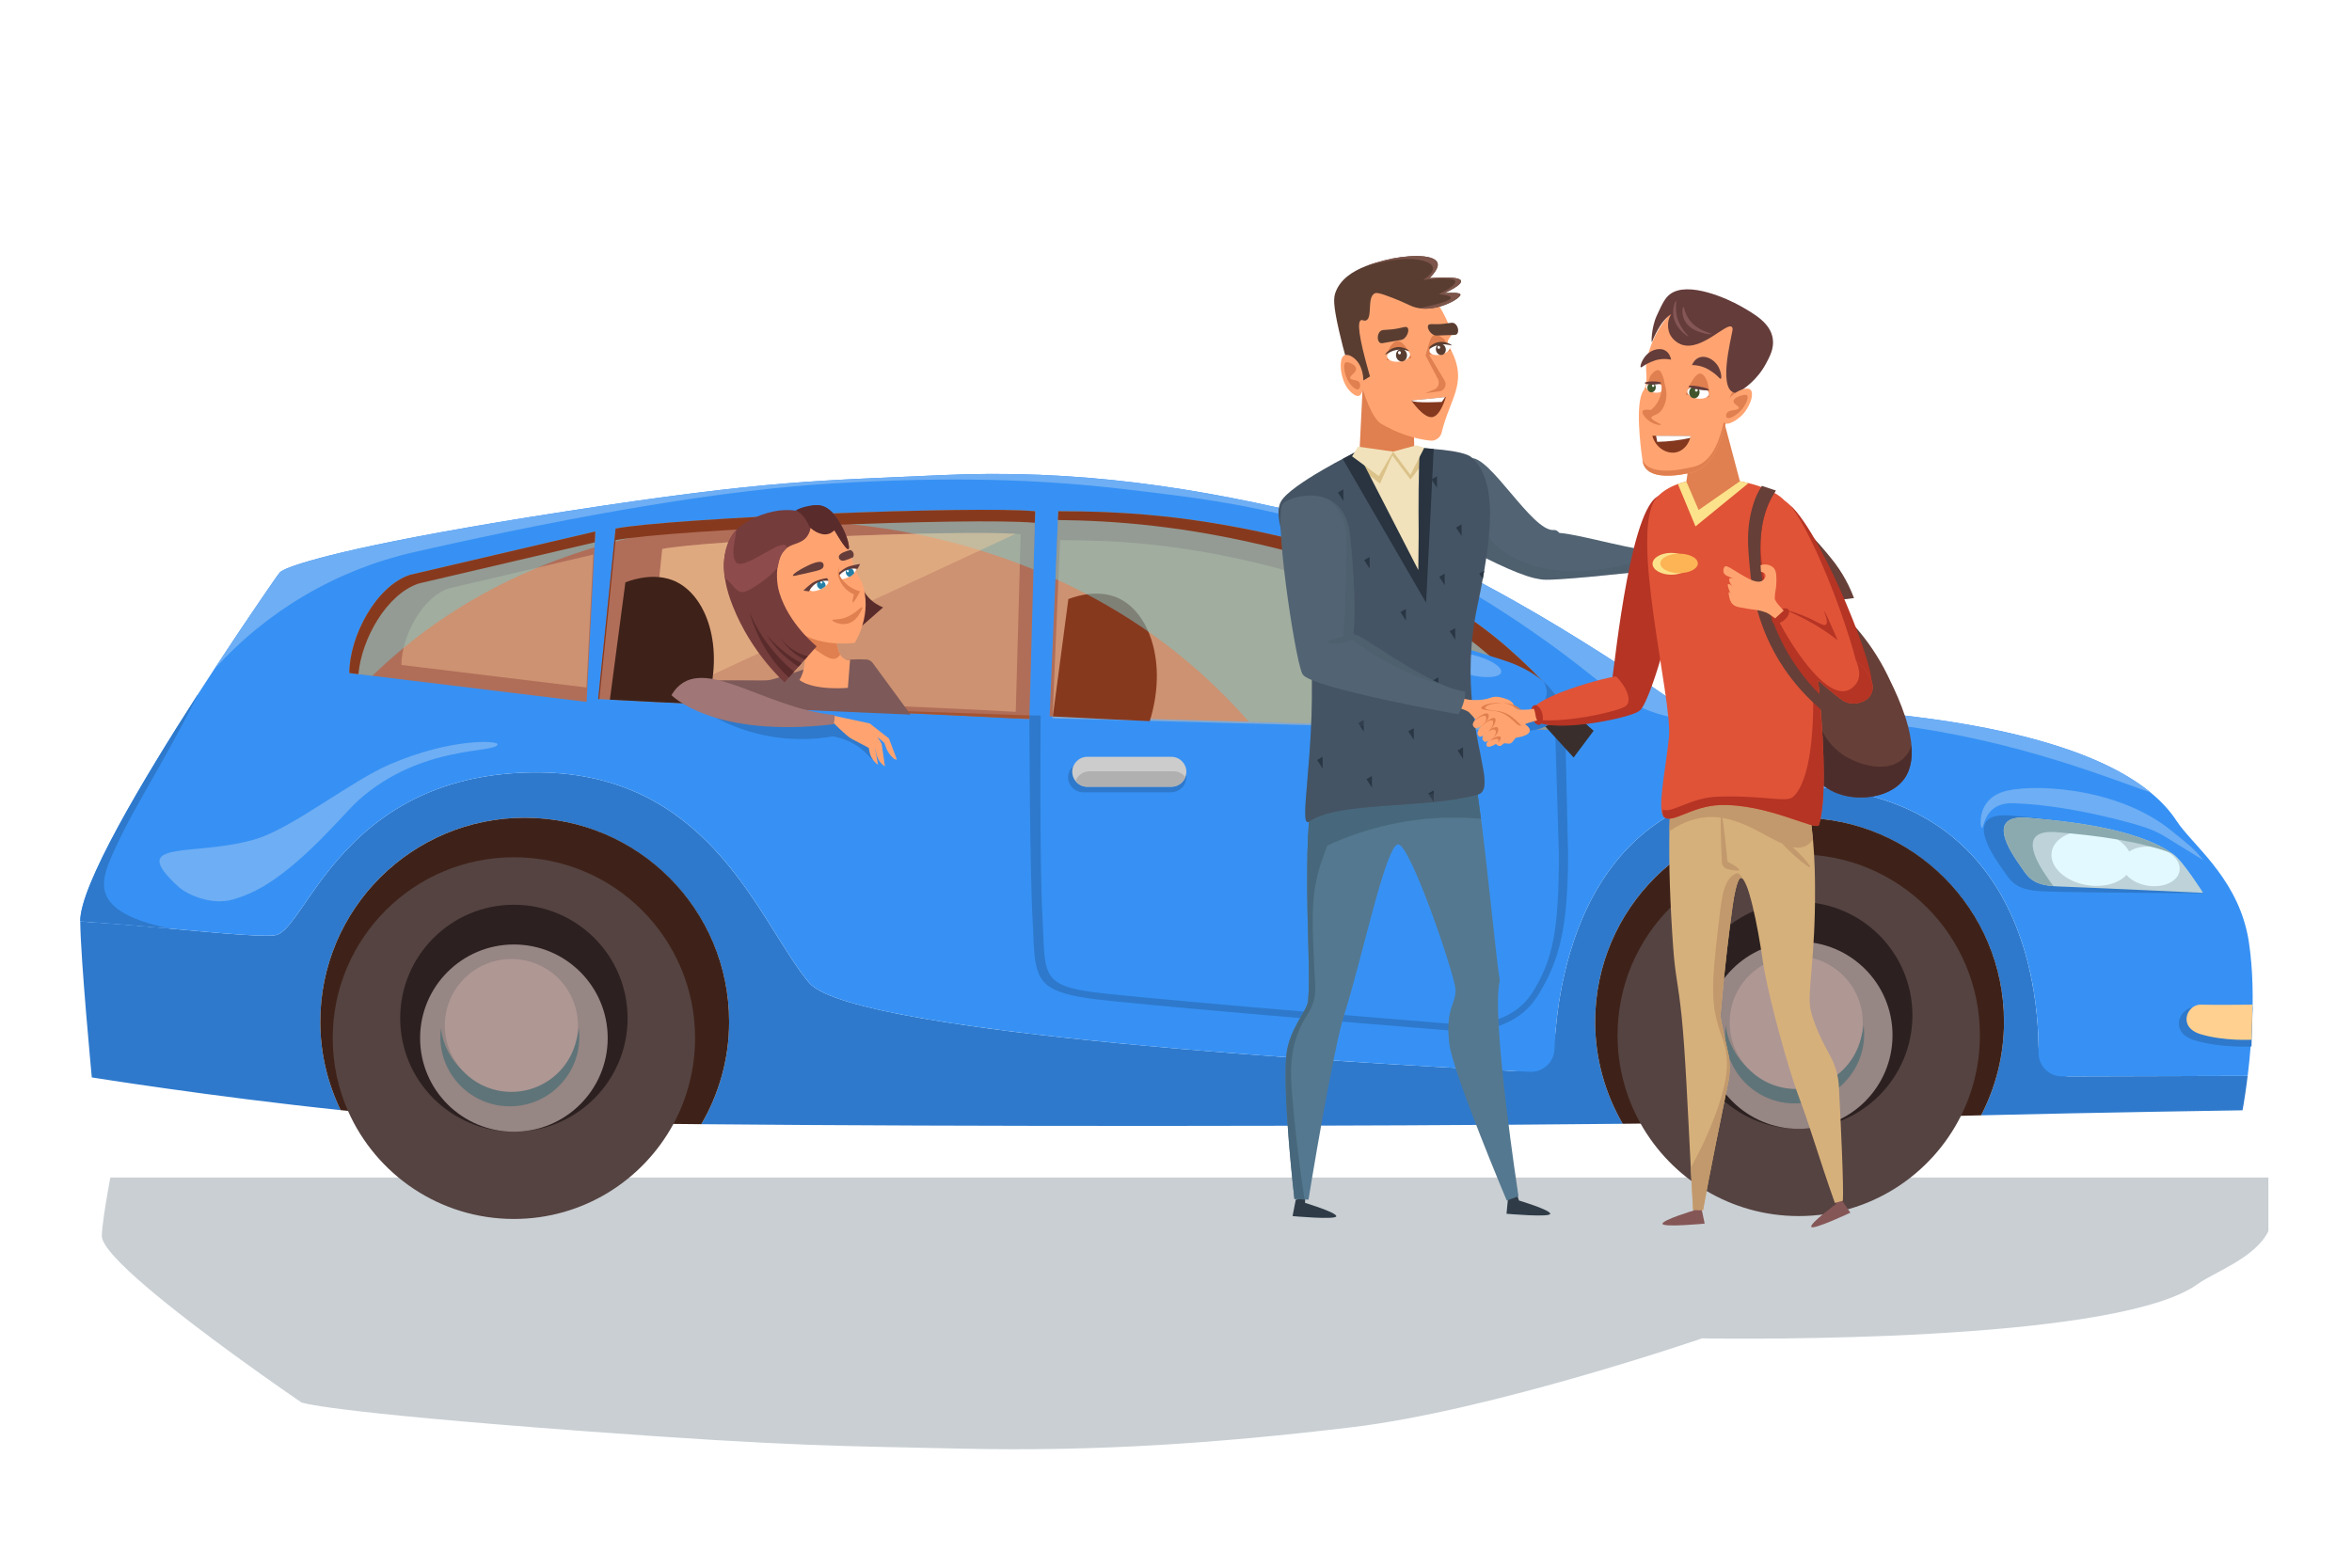 <?xml version="1.0" encoding="utf-8"?>
<!-- Generator: Adobe Illustrator 27.5.0, SVG Export Plug-In . SVG Version: 6.00 Build 0)  -->
<svg version="1.1" id="Layer_1" xmlns="http://www.w3.org/2000/svg" xmlns:xlink="http://www.w3.org/1999/xlink" x="0px" y="0px"
	 viewBox="0 0 1350 900" style="enable-background:new 0 0 1350 900;" xml:space="preserve">
<rect style="fill:#FFFFFF;" width="1350" height="900"/>
<path style="opacity:0.31;fill:#526473;" d="M1302,676v30.811c-7.404,15.338-31.496,23.746-40.348,30.213
	c-3.855,2.815-8.875,5.385-14.831,7.719c-69.729,27.321-269.862,23.602-269.862,23.602s-120.591,41.442-201.331,51.068
	c-76.356,9.11-145.779,13.982-223.651,12.237c-68.419-1.544-96.566-1.179-214.492-9.879
	c-152.131-11.223-164.43-16.614-164.43-16.614s-16.98-11.536-37.874-26.75c-33.472-24.365-76.987-58.147-76.738-68.952
	c0.12-5.152,1.723-15.547,3.331-24.793c0.533-3.097,1.07-6.063,1.55-8.662H1302z"/>
<path style="fill:#2E79CC;" d="M1290.113,617.674c-0.17,1.377-0.339,2.698-0.509,3.962c-1.277,9.695-2.43,15.779-2.43,15.779
	s-81.894,1.219-150.041,2.878c8.827-17.052,13.683-36.485,13.075-57.146c-1.865-63.329-54.447-114.008-117.904-113.681
	c-64.516,0.333-116.716,52.655-116.716,117.146c0,21.344,5.81,41.299,15.805,58.545c-150.109,1.546-377.499,1.648-528.851,0.237
	c10.423-17.874,16.354-38.678,15.943-60.955c-1.177-63.767-53.851-115.196-117.731-114.975
	c-64.609,0.224-116.92,52.588-116.92,117.147c0,18.183,4.273,35.34,11.678,50.701c-73.596-7.676-142.817-18.77-142.817-18.77
	s-6.41-67.564-6.647-89.551c5.212,0.316,10.503,0.689,15.816,1.084c1.221,0.09,2.431,0.192,3.652,0.282
	c0.102,0,0.203,0.012,0.305,0.023c2.521,0.203,5.042,0.406,7.563,0.609c0.113,0,0.226,0.011,0.339,0.023
	c1.82,0.158,3.618,0.305,5.426,0.463c3.493,0.293,6.952,0.598,10.367,0.903c9.915,0.88,19.467,1.772,28.184,2.54
	c0.384,0.023,0.758,0.056,1.131,0.09c1.323,0.124,2.634,0.237,3.912,0.339c0.848,0.079,1.673,0.147,2.498,0.215
	c1.323,0.113,2.611,0.226,3.878,0.327c0.249,0.011,0.497,0.034,0.746,0.057c13.023,1.038,23.051,1.58,27.856,1.016
	c1.65-0.192,3.312-1.129,5.053-2.698c0.011,0,0.011,0,0.011,0c0.294-0.248,0.588-0.53,0.882-0.824
	c0.452-0.44,0.904-0.914,1.357-1.422c0.147-0.169,0.305-0.35,0.463-0.531c0.317-0.361,0.633-0.722,0.938-1.106
	c0.317-0.384,0.645-0.779,0.961-1.197c1.628-2.065,3.346-4.47,5.211-7.144c0.373-0.542,0.746-1.084,1.13-1.637
	c0.385-0.553,0.78-1.117,1.176-1.693c0.396-0.576,0.791-1.163,1.21-1.749c0.407-0.598,0.825-1.197,1.243-1.806
	c0.215-0.305,0.43-0.609,0.645-0.914c0.43-0.621,0.87-1.242,1.311-1.874c0.441-0.632,0.893-1.275,1.357-1.919
	c0.463-0.643,0.927-1.298,1.402-1.953c0.475-0.655,0.961-1.321,1.458-1.986c0.735-0.993,1.492-2.009,2.273-3.036
	c19.693-25.881,52.229-57.665,115.368-59.934c48.566-1.738,80.707,15.994,104.086,39.109c0.395,0.395,0.791,0.779,1.176,1.174
	c0.384,0.384,0.768,0.779,1.153,1.174c0.757,0.779,1.515,1.569,2.261,2.37c8.569,9.154,15.907,18.962,22.463,28.624
	c2.273,3.353,4.466,6.693,6.568,9.989c0.532,0.824,1.063,1.648,1.583,2.472c1.029,1.625,2.046,3.24,3.041,4.831
	c1.006,1.591,2.001,3.183,2.974,4.74c0.972,1.547,1.933,3.07,2.872,4.571c1.424,2.257,2.826,4.447,4.216,6.569
	c3.674,5.643,7.236,10.734,10.819,15c0.237,0.271,0.486,0.553,0.768,0.813c29.372,29.057,314.484,45.416,401.751,49.771
	c13.37,0.667,24.835-9.372,25.961-22.69c0.012-0.147,0.025-0.295,0.038-0.443c0.057-0.722,0.125-1.467,0.192-2.212
	c1.097-11.58,3.302-25.926,7.631-40.949c0.17-0.621,0.35-1.242,0.543-1.862c0.633-2.145,1.311-4.3,2.046-6.456
	c0.26-0.79,0.543-1.58,0.826-2.37c0.305-0.892,0.633-1.784,0.961-2.664c0.317-0.869,0.645-1.727,0.984-2.596
	c6.738-17.326,16.686-34.572,31.326-48.703c1.447-1.399,2.951-2.765,4.489-4.097c0,0,0.011,0,0.011-0.011
	c1.029-0.892,2.081-1.761,3.143-2.619c1.617-1.286,3.279-2.551,4.997-3.77c1.141-0.813,2.295-1.603,3.47-2.37
	c0.011,0,0.011-0.011,0.011-0.011c1.187-0.779,2.386-1.524,3.618-2.257c1.232-0.734,2.487-1.456,3.776-2.167
	c2.544-1.4,5.2-2.72,7.937-3.939c3.436-1.546,7.031-2.946,10.784-4.21c3.731-1.253,7.631-2.359,11.701-3.296
	c0.825-0.181,1.662-0.372,2.487-0.553c10.016-2.122,21.016-3.273,33.101-3.25c16.404,0.034,30.954,1.794,43.841,4.955
	c2.419,0.587,4.77,1.23,7.077,1.919c1.537,0.463,3.041,0.937,4.534,1.433c2.227,0.745,4.397,1.535,6.511,2.37
	c1.402,0.553,2.792,1.129,4.161,1.727c0.678,0.294,1.356,0.598,2.024,0.903c1.334,0.61,2.657,1.23,3.945,1.885
	c1.289,0.643,2.566,1.309,3.81,1.987c1.244,0.677,2.464,1.377,3.663,2.088c1.209,0.711,2.385,1.434,3.538,2.179
	c1.741,1.117,3.425,2.257,5.065,3.442c0.543,0.395,1.085,0.79,1.616,1.185c1.606,1.196,3.166,2.427,4.681,3.691
	c1.006,0.835,1.989,1.693,2.962,2.551c1.447,1.298,2.849,2.619,4.217,3.962c35.358,34.964,41.109,86.367,41.495,113.012
	c0.14,9.663,8.001,17.432,17.681,17.406l101.853-0.268H1290.113z"/>
<path style="fill:#3E2219;" d="M1150.259,586.612c0,19.368-4.794,37.586-13.126,53.681c-3.911,0.09-7.778,0.192-11.588,0.293
	c-23.232,0.598-44.101,1.242-58.458,1.896c-2.725,0.124-5.731,0.248-9.021,0.361c-0.87,0.034-1.764,0.068-2.668,0.101
	c-11.577,0.395-26.251,0.756-43.468,1.083c-0.689,0.012-1.379,0.023-2.08,0.045c-19.75,0.361-42.745,0.689-68.169,0.971
	c-3.38,0.034-6.817,0.079-10.288,0.113c-9.994-17.246-15.805-37.202-15.805-58.545c0-64.697,52.534-117.148,117.335-117.148
	C1097.724,469.465,1150.259,521.915,1150.259,586.612z"/>
<path style="fill:#3E2219;" d="M418.504,586.612c0,21.457-5.879,41.491-15.963,58.783c-5.437-0.045-10.773-0.102-16.008-0.158
	c-24.385-0.248-46.487-0.542-65.592-0.88c-0.814-0.011-1.616-0.034-2.408-0.045c-20.372-0.372-37.205-0.79-49.561-1.253
	c-1.051-0.045-2.057-0.09-3.041-0.124c-3.505-0.147-6.591-0.294-9.247-0.452c-17.5-1.016-37.013-2.709-56.944-4.74
	c-1.402-0.136-2.815-0.282-4.228-0.429c-7.405-15.362-11.678-32.518-11.678-50.701c0-64.697,52.535-117.148,117.335-117.148
	C365.969,469.465,418.504,521.915,418.504,586.612z"/>
<path style="fill:#3791F4;" d="M1290.825,540.936c-0.327-2.205-0.732-4.34-1.22-6.404c-7.403-32.154-31.499-49.788-40.347-63.339
	c-3.859-5.904-8.879-11.288-14.831-16.186c-63.582-52.231-235.569-50.353-265.424-49.615c-2.883,0.07-5.714-0.789-8.077-2.449
	c-20.693-14.551-125.238-86.378-197.694-104.487c-76.359-19.096-145.784-29.314-223.652-25.654
	c-68.417,3.237-96.565,2.468-214.49,20.712c-115.088,17.801-150.15,28.602-160.404,32.808c-2.401,0.987-4.462,2.635-5.945,4.769
	c-4.995,7.186-19.223,27.788-35.955,53.34c-3.114,4.75-6.311,9.667-9.554,14.705c-31.589,49.058-67.306,109.128-67.184,129.762
	l15.814,1.18c1.22,0.09,2.433,0.18,3.653,0.282c0.103,0,0.205,0.013,0.302,0.019c2.523,0.192,5.047,0.397,7.563,0.609
	c0.116,0,0.231,0.013,0.34,0.026c1.811,0.148,3.621,0.301,5.425,0.462c3.493,0.295,6.953,0.596,10.369,0.904
	c2.857,0.256,5.682,0.506,8.469,0.756c6.883,0.622,13.509,1.231,19.717,1.782c0.379,0.026,0.758,0.058,1.13,0.09
	c1.323,0.115,2.632,0.224,3.91,0.34c0.847,0.077,1.676,0.147,2.498,0.212c1.323,0.115,2.613,0.218,3.878,0.333
	c0.25,0.006,0.494,0.032,0.745,0.051c13.027,1.039,23.05,1.571,27.846,1.007c1.65-0.192,3.313-1.128,5.066-2.686
	c0.013,0,0.013,0,0.013,0c0.289-0.269,0.584-0.545,0.88-0.827c0.443-0.436,0.88-0.91,1.355-1.417
	c0.148-0.173,0.308-0.353,0.462-0.532c0.308-0.353,0.623-0.724,0.944-1.109c0.315-0.385,0.629-0.788,0.957-1.192
	c1.618-2.07,3.345-4.481,5.214-7.147c0.359-0.539,0.745-1.083,1.13-1.635c0.385-0.558,0.777-1.122,1.175-1.692
	c0.398-0.577,0.79-1.167,1.214-1.75c0.404-0.603,0.822-1.199,1.239-1.808c0.218-0.308,0.43-0.609,0.649-0.917
	c0.43-0.615,0.867-1.237,1.31-1.872c0.437-0.634,0.892-1.276,1.355-1.917c0.462-0.648,0.925-1.301,1.4-1.955
	c0.475-0.654,0.963-1.32,1.464-1.987c0.732-1.006,1.49-2.006,2.273-3.032c19.692-25.885,52.224-57.666,115.364-59.936
	c48.565-1.737,80.706,15.994,104.089,39.109c0.392,0.385,0.777,0.776,1.175,1.173c0.385,0.384,0.764,0.782,1.149,1.173
	c0.758,0.782,1.515,1.57,2.26,2.372c8.571,9.154,15.91,18.961,22.465,28.622c2.286,3.365,4.469,6.705,6.568,9.994
	c0.533,0.82,1.066,1.647,1.586,2.468c1.027,1.628,2.042,3.244,3.037,4.833c1.008,1.59,2.003,3.179,2.973,4.737
	c0.976,1.551,1.939,3.07,2.876,4.57c1.425,2.263,2.825,4.449,4.212,6.571c3.685,5.647,7.249,10.724,10.831,15
	c0.225,0.276,0.475,0.545,0.758,0.814c30.793,30.462,342.611,46.968,412.961,50.32c7.467,0.353,13.811-5.429,14.106-12.891
	c0.128-3.16,0.34-6.795,0.687-10.795c0.051-0.718,0.122-1.461,0.186-2.211c1.098-11.577,3.306-25.923,7.634-40.949
	c0.167-0.622,0.353-1.237,0.546-1.859c0.629-2.147,1.31-4.301,2.042-6.455c0.263-0.795,0.546-1.583,0.828-2.372
	c0.302-0.891,0.629-1.782,0.957-2.667c0.321-0.865,0.648-1.724,0.989-2.596c6.735-17.327,16.687-34.57,31.326-48.699
	c1.445-1.391,2.947-2.769,4.488-4.103c0,0,0.013,0,0.013-0.006c1.027-0.891,2.08-1.763,3.14-2.622
	c1.618-1.288,3.281-2.551,4.995-3.769c1.143-0.814,2.299-1.603,3.474-2.372c0.013,0,0.013-0.006,0.013-0.006
	c1.188-0.782,2.382-1.526,3.615-2.263c1.233-0.731,2.485-1.455,3.775-2.167c2.543-1.385,5.188-2.705,7.936-3.936
	c3.435-1.545,7.03-2.949,10.786-4.212c3.743-1.244,7.64-2.346,11.698-3.295c0.828-0.18,1.663-0.372,2.491-0.551
	c10.029-2.115,21.027-3.263,33.098-3.243c16.404,0.026,30.953,1.795,43.846,4.942c2.414,0.603,4.771,1.244,7.075,1.923
	c1.535,0.462,3.037,0.936,4.533,1.43c2.228,0.75,4.398,1.551,6.51,2.372c1.4,0.551,2.793,1.128,4.16,1.731
	c0.681,0.288,1.355,0.596,2.023,0.897c1.335,0.615,2.658,1.231,3.948,1.885c1.291,0.647,2.562,1.314,3.807,1.987
	c1.245,0.68,2.465,1.378,3.666,2.09c1.207,0.712,2.382,1.436,3.538,2.18c1.74,1.115,3.422,2.269,5.066,3.442
	c0.539,0.397,1.085,0.788,1.612,1.186c1.605,1.205,3.165,2.436,4.68,3.692c1.008,0.833,1.99,1.692,2.966,2.551
	c1.445,1.295,2.844,2.616,4.212,3.962c37.194,36.769,41.631,91.73,41.521,116.942c-0.038,7.461,6.048,13.506,13.522,13.481
	l105.99-0.288h0.507c0.738-6,1.458-13.07,2.003-20.756c0.167-2.372,0.327-4.808,0.449-7.288
	C1293.355,574.109,1293.22,556.802,1290.825,540.936z"/>
<path style="fill:#2E79CC;" d="M1246.363,491.41c-19.274-14.106-56.013-20.342-92.719-23.227
	c-23.559-1.852-14.539,16.373-5.058,29.665c5.291,7.417,7.207,13.298,24.487,13.909c23.026,0.814,91.75,1.045,91.75,1.045
	S1252.584,495.963,1246.363,491.41z"/>
<path style="fill:#BDD3D9;" d="M1247.565,490.48c-17.441-12.765-50.687-18.408-83.903-21.018
	c-21.319-1.675-13.157,14.816-4.577,26.844c4.788,6.712,6.521,12.034,22.159,12.587c20.837,0.736,83.316,3.7,83.316,3.7
	S1253.195,494.6,1247.565,490.48z"/>
<path style="fill:#E2F9FF;" d="M1251.021,499.932c-0.948,6.123-9.103,9.946-18.214,8.539c-9.111-1.407-15.729-7.51-14.78-13.633
	c0.948-6.123,9.103-9.946,18.214-8.539C1245.352,487.706,1251.969,493.81,1251.021,499.932z"/>
<path style="fill:#E2F9FF;" d="M1223.562,496.297c-1.321,8.527-12.678,13.852-25.368,11.893
	c-12.689-1.959-21.906-10.46-20.585-18.987c1.321-8.527,12.678-13.852,25.368-11.893
	C1215.667,479.268,1224.883,487.769,1223.562,496.297z"/>
<path style="fill:#8BAAB0;" d="M1175.69,504.601c1.03,1.459,1.927,2.852,2.873,4.129c-13.172-1.045-14.966-6.102-19.483-12.421
	c-8.571-12.039-16.742-28.523,4.584-26.848c32.604,2.554,65.225,8.042,82.914,20.33c-18.087-6.649-42.204-10.148-66.305-12.039
	C1158.947,476.078,1167.119,492.562,1175.69,504.601z"/>
<path style="fill:#2E79CC;" d="M892.474,414.078l2.287,76.149c0,42.698-3.379,59.581-13.609,76.958
	c-3.752,6.384-13.724,23.242-47.922,20.59c-55.921-4.478-185.793-15.341-207.44-18.434c-25.807-3.694-26.058-10.017-26.994-33.533
	c-0.122-2.995-0.251-6.247-0.441-9.774c-1.716-31.004-1.045-114.396-1.038-115.234l-6.479-0.128
	c-0.007,0.839,0.159,86.925,1.875,118.066c0.197,3.504,0.325,6.735,0.441,9.705c0.964,24.103,3.492,30.654,32.202,34.767
	c21.716,3.109,151.676,13.972,207.631,18.45c2.536,0.206,4.958,0.305,7.258,0.305c30.488,0,40.393-16.828,43.811-22.632
	c10.374-17.621,15.997-35.408,15.997-78.852l-1.736-76.387L892.474,414.078z"/>
<path style="fill:#2E79CC;" d="M680.954,446.276c0,1.07-0.206,2.096-0.579,3.038c-1.278,3.244-4.548,5.558-8.35,5.558h-50.078
	c-2.837,0-5.373-1.288-7.018-3.295c-1.192-1.462-1.911-3.301-1.911-5.301c0-4.724,4.022-8.59,8.929-8.59h50.078
	C676.939,437.687,680.954,441.552,680.954,446.276z"/>
<path style="fill:#CCCCCC;" d="M680.954,443.071c0,1.071-0.199,2.096-0.559,3.038c-1.233,3.244-4.385,5.558-8.051,5.558h-48.289
	c-2.735,0-5.181-1.288-6.767-3.295c-1.149-1.462-1.843-3.301-1.843-5.301c0-4.724,3.878-8.59,8.61-8.59h48.289
	C677.082,434.482,680.954,438.347,680.954,443.071z"/>
<path style="fill:#B0B0B0;" d="M680.395,446.11c-1.233,3.244-4.385,5.558-8.051,5.558h-48.289c-2.735,0-5.181-1.288-6.767-3.295
	c1.233-3.237,4.385-5.558,8.051-5.558h48.289C676.363,442.815,678.815,444.103,680.395,446.11z"/>
<path style="fill:#2E79CC;" d="M1259.705,578.307c-8.64-0.27-15.178,14.399,0,18.955c15.177,4.555,32.604,3.515,32.604,3.515
	l0.584-22.47C1292.894,578.307,1268.345,578.577,1259.705,578.307z"/>
<path style="fill:#FFD08F;" d="M1263.165,576.765c-7.74-0.242-13.595,12.898,0,16.979c13.595,4.08,29.206,3.148,29.206,3.148
	l0.523-20.127C1292.894,576.765,1270.904,577.007,1263.165,576.765z"/>
<path style="fill:#B06E59;" d="M341.696,305.126l-0.465,9.137l-4.518,88.702L213.687,387.99l-13.171-1.609
	c0-20.778,15.115-49.881,34.88-56.382L341.696,305.126z"/>
<path style="opacity:0.37;fill:#FFD09A;" d="M230.413,381.744L230.413,381.744c0-16.203,11.78-38.889,27.194-43.959l82.878-19.393
	l-3.885,76.281L230.413,381.744z"/>
<path style="fill:#B06E59;" d="M594.16,293.518c-0.315,10.912-0.631,22.105-0.947,33.398c-0.764,27.975-1.528,56.647-2.309,83.776
	c-0.017,0.63-0.033,1.26-0.05,1.891c-0.017,0.116-0.017,0.215-0.017,0.332c-3.122-0.182-6.328-0.348-9.617-0.531
	c-0.067,0-0.149-0.017-0.232-0.017c-49.33-2.653-117.03-5.307-175.313-7.96c-20.031-0.912-38.949-1.824-55.625-2.72
	c-2.276-0.133-4.501-0.265-6.694-0.381c2.541-25.753,6.444-62.567,9.202-90.228c0.266-2.636,0.515-5.174,0.764-7.611
	C384.565,297.398,559.28,290.201,594.16,293.518z"/>
<path style="opacity:0.37;fill:#FFD09A;" d="M585.855,306.668c-0.947,33.049-1.893,68.935-2.84,102.001
	c-22.572-1.294-50.692-2.57-80.057-3.847c-14.716-0.647-29.764-1.294-44.58-1.94c-19.499-0.846-38.617-1.675-56.073-2.521
	c-10.996-0.547-21.327-1.078-30.711-1.608c2.358-24.095,6.145-59.499,8.521-83.594c25.911-5.025,167.473-10.978,202.884-8.706
	C584.044,306.518,585.008,306.585,585.855,306.668z"/>
<path style="fill:#B06E59;" d="M909.739,419.547c-64.328-1.741-128.64-3.466-192.952-5.207
	c-38.102-1.028-76.221-2.056-114.323-3.084c1.113-26.3,2.226-52.601,3.339-78.901c0.548-12.951,1.096-25.886,1.644-38.837
	c33.219,0,76.404,1.658,136.198,16.583c65.275,16.301,106.134,48.19,121.249,61.357C885.024,389.002,899.69,406.264,909.739,419.547
	z"/>
<path style="opacity:0.37;fill:#FFD09A;" d="M870.973,419.547c-20.912-0.564-41.806-1.128-62.701-1.691
	c-3.903-0.1-7.807-0.215-11.71-0.315c-31.059-0.846-62.103-1.675-93.162-2.521c-1.113-0.033-2.242-0.066-3.355-0.083
	c-31.973-0.879-63.946-1.725-95.92-2.587c0.964-22.851,1.927-45.686,2.907-68.521c0.1-2.537,0.216-5.091,0.315-7.628
	c0.366-8.706,0.748-17.395,1.113-26.101c28.834,0,66.338,1.443,118.276,14.394c56.672,14.162,92.166,41.855,105.287,53.298
	C849.514,393.015,862.236,408.006,870.973,419.547z"/>
<g>
	<path style="fill:#554341;" d="M398.957,595.98c0,17.822-4.499,34.595-12.424,49.256c-17.568,32.484-51.981,54.561-91.56,54.561
		c-42.552,0-79.135-25.509-95.234-62.056c-5.63-12.777-8.761-26.908-8.761-41.762c0-57.349,46.566-103.829,103.995-103.829
		C352.403,492.151,398.957,538.631,398.957,595.98z"/>
	<ellipse style="fill:#2C2120;" cx="294.97" cy="584.562" rx="65.27" ry="65.165"/>
	<ellipse style="fill:#968684;" cx="294.97" cy="595.975" rx="53.838" ry="53.752"/>
	<path style="fill:#5F7478;" d="M332.527,595.309c0,21.989-17.855,39.816-39.896,39.816c-22.024,0-39.879-17.827-39.879-39.816
		c0-1.691,0.1-3.35,0.316-4.975c2.441,19.65,19.234,34.841,39.564,34.841c20.347,0,37.139-15.19,39.581-34.841
		C332.428,591.959,332.527,593.618,332.527,595.309z"/>
	<ellipse style="fill:#AF9794;" cx="293.529" cy="588.693" rx="38.202" ry="38.141"/>
</g>
<g>
	<path style="fill:#554341;" d="M1136.421,594.321c0,16.626-3.911,32.337-10.875,46.265c-17.037,34.12-52.331,57.552-93.12,57.552
		c-38.979,0-72.94-21.411-90.745-53.094c-8.434-15-13.238-32.303-13.238-50.724c0-57.349,46.554-103.829,103.983-103.829
		C1089.866,490.492,1136.421,536.972,1136.421,594.321z"/>
	<ellipse style="fill:#2C2120;" cx="1032.43" cy="582.904" rx="65.27" ry="65.165"/>
	<ellipse style="fill:#968684;" cx="1032.43" cy="594.317" rx="53.838" ry="53.752"/>
	<path style="fill:#5F7478;" d="M1069.987,593.651c0,21.989-17.855,39.815-39.896,39.815c-22.024,0-39.879-17.827-39.879-39.815
		c0-1.692,0.1-3.35,0.316-4.975c2.442,19.651,19.234,34.841,39.564,34.841c20.347,0,37.139-15.19,39.58-34.841
		C1069.887,590.301,1069.987,591.959,1069.987,593.651z"/>
	<ellipse style="fill:#AF9794;" cx="1030.988" cy="587.034" rx="38.202" ry="38.141"/>
</g>
<path style="opacity:0.51;fill:#78C6CC;" d="M235.395,330l106.3-24.874l-0.465,9.137c-29.997,8.988-58.482,21.956-84.243,38.953
	c-17.905,11.807-32.255,24.095-43.301,34.774l-13.171-1.609C200.516,365.603,215.63,336.5,235.395,330z"/>
<path style="fill:#87391E;" d="M341.696,305.126l-0.315,6.218l-101.002,23.631c-18.42,6.053-32.804,31.74-34.664,52.037l-5.199-0.63
	c0-20.778,15.115-49.881,34.88-56.382L341.696,305.126z"/>
<path style="opacity:0.51;fill:#78C6CC;" d="M594.16,293.518c-0.315,10.912-0.631,22.105-0.947,33.398
	c-75.39-30.795-162.523-36.45-240.654-15.837c0.266-2.636,0.515-5.174,0.764-7.611C384.565,297.398,559.28,290.201,594.16,293.518z"
	/>
<path style="fill:#A55432;" d="M405.676,404.407c61.737,2.106,123.491,4.195,185.229,6.285c-0.017,0.63-0.033,1.26-0.05,1.891
	c-3.206-0.066-6.411-0.133-9.634-0.199c-0.067,0-0.149-0.017-0.232-0.017C531.658,409.714,463.958,407.06,405.676,404.407z"/>
<path style="opacity:0.37;fill:#FFD09A;" d="M393.185,394.673l9.119,5.688c-10.996-0.547-21.327-1.078-30.711-1.608
	c2.358-24.095,6.145-59.499,8.521-83.594c25.911-5.025,167.473-10.978,202.884-8.706L393.185,394.673z"/>
<path style="fill:#3E2219;" d="M405.676,404.407c-20.031-0.912-38.949-1.824-55.625-2.72c2.973-22.453,5.946-44.94,8.919-67.393
	c15.447-5.754,25.246-2.056,28.236-0.73C405.659,341.757,415.99,371.225,405.676,404.407z"/>
<path style="fill:#87391E;" d="M659.928,414.023c-20.031-0.912-38.949-1.824-55.625-2.72c2.973-22.453,5.946-44.94,8.919-67.393
	c15.447-5.754,25.246-2.056,28.236-0.73C659.911,351.372,670.242,380.84,659.928,414.023z"/>
<path style="fill:#87391E;" d="M594.16,293.518c-0.067,2.189-0.133,4.394-0.183,6.616c-35.279-3.283-209.462,3.914-240.654,9.966
	c-0.249,2.438-0.498,4.975-0.764,7.611c-2.525,25.372-6.029,58.455-8.554,83.628c-0.216-0.017-0.432-0.017-0.648-0.033
	c2.541-25.753,6.444-62.567,9.202-90.228c0.266-2.636,0.515-5.174,0.764-7.611C384.565,297.398,559.28,290.201,594.16,293.518z"/>
<path style="fill:#A55432;" d="M808.272,417.856c-3.903-0.1-7.807-0.215-11.71-0.315c5.415-23.15,11.743-40.645,14.633-40.015
	C814.002,378.157,812.656,395.569,808.272,417.856z"/>
<path style="opacity:0.51;fill:#78C6CC;" d="M909.739,419.547c-64.328-1.741-128.64-3.466-192.952-5.207
	c-19.068-21.723-38.069-37.726-54.529-49.516c-17.623-12.619-36.574-23.465-56.456-32.469c0.548-12.951,1.096-25.886,1.644-38.837
	c33.219,0,76.404,1.658,136.198,16.583c65.275,16.301,106.134,48.19,121.249,61.357C885.024,389.002,899.69,406.264,909.739,419.547
	z"/>
<path style="fill:#87391E;" d="M909.739,419.547c-4.701-0.133-9.417-0.249-14.118-0.381c-9.783-12.404-23.17-27.461-40.693-42.734
	c-15.115-13.167-55.974-45.055-121.249-61.357c-54.114-13.499-94.624-16.152-126.448-16.533c0.066-1.675,0.149-3.35,0.216-5.025
	c33.219,0,76.404,1.658,136.198,16.583c65.275,16.301,106.134,48.19,121.249,61.357C885.024,389.002,899.69,406.264,909.739,419.547
	z"/>
<path style="fill:#6EAEF4;" d="M1234.424,455.006c-30.603-10.779-85.364-32.8-160.249-40.43
	c-33.796-3.443-64.337-3.198-90.281-1.377c-26.971,1.893-47.451-6.845-68.469-23.827c-46.734-37.758-96.26-65.718-125.277-77.017
	c-53.473-20.824-98.377-26.096-144.502-31.502c-49.132-5.779-99.507-7.348-167.756-3.318
	c-59.906,3.534-141.587,17.036-240.316,39.453c-44.102,10.013-84.022,33.408-114.326,66.93l-0.462,0.511
	c20.892-31.897,37.872-56.085,37.872-56.085s12.3-11.298,164.432-34.831c117.923-18.24,146.073-17.472,214.491-20.712
	c77.869-3.657,147.294,6.558,223.648,25.655c80.741,20.181,201.332,107.068,201.332,107.068S1164.694,397.725,1234.424,455.006z"/>
<polygon style="fill:#3A2E2C;" points="883.164,412.914 903.225,434.885 914.722,419.547 885.561,393.611 "/>
<path style="fill:#3791F4;" d="M894.344,409.37c-3.214,10.509-22.885,13.826-43.938,7.409
	c-21.052-6.418-23.114-13.252-26.795-23.607c-11.936-33.572,17.382-20.867,38.434-14.45S897.557,398.861,894.344,409.37z"/>
<path style="fill:#2E79CC;" d="M894.334,409.37c-3.205,10.515-22.876,13.821-43.92,7.405c-6.453-1.957-11.124-3.966-14.597-6.09
	c2.688,0.73,5.816,1.359,9.464,1.917c21.762,3.29,40.732-2.852,42.379-13.716c0.384-2.497-0.195-5.014-1.558-7.47
	C892.747,397.264,896.049,403.763,894.334,409.37z"/>
<path style="fill:#6EAEF4;" d="M102.588,509.244c3.679,3.367,17.793,11.083,31.461,7.051c9.708-2.864,16.421-6.968,18.619-8.333
	c23.734-14.739,44.869-41.225,53.29-48.718c36.395-32.381,79.614-26.485,79.614-32.051c0-1.923-26.131-3.648-61.637,11.538
	c-22.354,9.561-55.858,36.538-77.046,42.949C111.591,492.359,71.769,481.039,102.588,509.244z"/>
<path style="fill:#6EAEF4;" d="M861.598,385.99c-0.78,3.09-9.078,3.665-18.533,1.285s-16.488-6.814-15.708-9.904
	c0.78-3.09,9.078-3.665,18.533-1.285S862.378,382.9,861.598,385.99z"/>
<path style="fill:#6EAEF4;" d="M1137.574,475.27c0.893,0.19,1.174-6.695,6.421-10.897c4.36-3.492,9.92-3.318,12.841-3.205
	c34.069,1.322,71.268,12.821,71.268,12.821c3.647,1.127,8.791,2.758,14.767,6.41c6.755,4.128,21.83,13.461,21.83,13.461
	s5.136,6.41,0,0c-6.42-7.692-7.063-7.692-17.977-16.667c-32.585-26.792-84.414-27.284-97.592-22.436
	c-1.739,0.64-6.01,2.273-8.989,6.41C1135.827,467.161,1136.631,475.07,1137.574,475.27z"/>
<path style="fill:#2E79CC;" d="M97.984,533.135c-2.787-0.25-5.612-0.5-8.469-0.756c-3.416-0.308-6.877-0.609-10.369-0.904
	c-1.804-0.16-3.615-0.314-5.425-0.462c-0.109-0.013-0.225-0.026-0.34-0.026c-2.517-0.212-5.04-0.417-7.563-0.609
	c-0.096-0.006-0.199-0.019-0.302-0.019c-1.22-0.103-2.433-0.192-3.653-0.282l-15.814-1.18
	c-0.122-20.634,35.595-80.705,67.184-129.762c0.09-0.051,0.18-0.096,0.27-0.147c-23.114,45.513-35.955,62.82-48.154,89.743
	c-3.339,7.372-7.018,15.635-5.136,23.077C62.941,522.609,78.029,529.186,97.984,533.135z"/>
<g>
	<path style="fill:#5A2B2B;" d="M492.591,332.948c1.234,0.008,1.443,5.186,6.014,10.161c2.723,2.964,5.863,4.625,8.278,5.596
		c-6.655,5.823-13.31,11.646-19.964,17.469C489.295,339.589,491.19,332.939,492.591,332.948z"/>
	<path style="fill:#7D5959;" d="M526.308,415.318c0.242,2.035-6.191,17.866-6.364,19.106l-0.064,2.174l-1.284,44.334
		c-0.278,2.016-1.753,3.662-3.726,4.164l-30.275,7.686l-6.364,1.615c-1.551,0.395-3.195,0.025-4.426-0.988l-1.12-0.924
		c-1.645-1.358-2.247-3.605-1.505-5.602c0.301-0.8,0.386-1.652,0.262-2.481c-0.055-0.367-0.154-0.732-0.291-1.087
		c-4.824-12.267-13.722-35.217-20.746-53.384c-1.615-4.172-3.129-8.089-4.476-11.568c-3.447-8.917-5.773-14.944-5.773-14.944
		c-84.287-17.354-4.22-11.616,1.675-13.036c15.679-3.779,33.021-12.963,55.389-11.773c1.489,0.078,2.859,0.837,3.742,2.039
		l25.295,34.504C526.284,415.189,526.301,415.244,526.308,415.318z"/>
	<path style="fill:#FFA471;" d="M487.914,378.759l-1.249,16.131c0,0-19.134,1.773-27.839-4.478c0,0,5.676-7.652,1.793-23.28
		c-0.606-2.446-1.425-5.062-2.518-7.845c-0.711-1.818-1.535-3.704-2.491-5.661l11.713,4.282l12.206,4.459
		c0,0-0.034,8.624,2.742,13.401C483.511,377.896,485.309,379.261,487.914,378.759z"/>
	<path style="fill:#E07F4F;" d="M479.53,362.366c0,0-0.034,8.624,2.742,13.401c-0.628,0.989-1.425,1.754-2.353,2.163
		c-2.836,1.242-6.305-1.145-12.169-5.178c-2.836-1.951-5.208-3.893-7.13-5.621c-0.606-2.446-1.425-5.062-2.518-7.845
		c1.896-1.111,5.397-1.617,9.221-1.379L479.53,362.366z"/>
	<path style="fill:#FFA471;" d="M486.862,315.46c0.141,0.268,0.286,0.59,0.44,0.959c0.461,1.096,0.974,2.59,1.486,4.171
		c0.935,2.884,1.887,6.064,2.583,7.663c1.09,2.504,2.989,5.383,3.198,5.862c6.93,18.296-4.007,34.942-4.007,34.942
		s-28.329,4.033-38.397-13.71c-10.454-18.415-15.763-48.746,11.584-57.662C472.68,294.773,480.495,303.36,486.862,315.46z"/>
	<path style="fill:#E07F4F;" d="M477.75,355.959c0.078-0.593,2.715,0.059,6.573-1.099c6.351-1.905,9.833-6.86,10.546-6.241
		c0.383,0.332-0.476,1.889-0.895,2.651c-0.966,1.752-3.035,5.504-7.155,6.663C482.339,359.193,477.645,356.764,477.75,355.959z"/>
	<g>
		<path style="fill:#FFFFFF;" d="M475.366,333.493c0.418,0.755-0.221,1.912-1.527,3.019c-0.692,0.589-1.571,1.163-2.579,1.658
			c-0.06,0.028-0.118,0.06-0.174,0.086c-2.848,1.353-5.629,1.547-6.255,0.412c-0.642-1.151,1.193-3.247,4.102-4.675
			C471.845,332.562,474.722,332.337,475.366,333.493z"/>
		<path style="fill:#257FA7;" d="M473.839,336.512c-0.692,0.589-1.571,1.163-2.579,1.658c-0.06,0.028-0.118,0.06-0.174,0.086
			c-0.538-0.133-1.052-0.447-1.455-0.921c-0.936-1.108-0.898-2.674,0.085-3.507c0.989-0.831,2.542-0.607,3.478,0.501
			C473.743,334.979,473.956,335.788,473.839,336.512z"/>
		<path style="fill:#FFFFFF;" d="M471.896,333.994c0.234,0.276,0.224,0.669-0.022,0.876c-0.246,0.207-0.635,0.152-0.869-0.125
			c-0.234-0.276-0.224-0.669,0.022-0.876C471.272,333.662,471.662,333.718,471.896,333.994z"/>
		<path style="fill:#643C3A;" d="M475.543,333.492c-0.807-0.192-3.989-0.43-7.14,1.463c-2.695,1.619-4.063,4.551-4.063,4.551
			l-3.169-0.434c0,0,3.709-3.935,6.523-5.22c3.626-1.655,7.017-1.946,7.017-1.946S475.438,332.964,475.543,333.492z"/>
	</g>
	<g>
		<path style="fill:#FFFFFF;" d="M480.765,331.848c0.358,0.785,1.669,0.963,3.338,0.576c0.886-0.204,1.872-0.566,2.871-1.078
			c0.058-0.031,0.118-0.059,0.172-0.088c2.786-1.476,4.601-3.59,4.061-4.768c-0.543-1.201-3.322-0.979-6.205,0.501
			C482.116,328.471,480.22,330.643,480.765,331.848z"/>
		<path style="fill:#257FA7;" d="M487.665,331.184c0.793-0.445,1.636-1.07,2.45-1.842c0.047-0.047,0.097-0.09,0.14-0.133
			c0.061-0.55-0.056-1.14-0.362-1.682c-0.718-1.26-2.203-1.766-3.325-1.133c-1.123,0.639-1.45,2.172-0.732,3.432
			C486.258,330.565,486.944,331.044,487.665,331.184z"/>
		<path style="fill:#FFFFFF;" d="M486.019,328.012c0.083,0.352,0.404,0.578,0.718,0.505c0.314-0.074,0.501-0.419,0.418-0.771
			c-0.083-0.352-0.404-0.578-0.718-0.505C486.123,327.314,485.936,327.66,486.019,328.012z"/>
		<path style="fill:#643C3A;" d="M480.659,331.989c0.327-0.761,2.032-3.454,5.434-4.851c2.909-1.195,6.082-0.544,6.082-0.544
			l1.54-2.799c0,0-5.376,0.627-8.086,2.117c-3.493,1.919-5.749,4.465-5.749,4.465S480.298,331.59,480.659,331.989z"/>
	</g>
	<path style="fill:#FFA471;" d="M490.273,340.664c-0.685-2.888-4.405-2.017-6.937-5.936c-1.697-2.626-2.331-6.584-2.173-7.261
		c0.006-0.025,0.036-0.145-0.005-0.169c-0.178-0.105-1.477,1.75-1.736,2.151c-1.868,2.89-0.874,9.362,3.173,13.021
		c0.359,0.325,3.902,3.527,6.151,2.287C489.96,344.088,490.64,342.21,490.273,340.664z"/>
	<path style="fill:#E07F4F;" d="M481.554,325.487c0.064,0.01-0.161,1.206-0.159,2.178c0.005,2.635,1.678,4.634,2.81,5.986
		c3.166,3.783,7.558,5.306,9.487,5.859c-2.374,4.42-3.786,6.537-4.237,6.35c-0.349-0.145-0.121-1.676,0.686-4.593
		c-1.559-0.71-4.933-2.519-7.173-6.304c-0.718-1.212-2.28-3.852-1.941-7.062C481.139,326.838,481.484,325.476,481.554,325.487z"/>
	<path style="fill:#643C3A;" d="M455.155,330.484c-0.38-0.865,4.217-3.65,7.274-5.162c2.343-1.159,8.125-4.018,9.841-2.148
		c0.532,0.58,0.573,1.505,0.374,2.152c-0.528,1.715-2.968,2.21-7.948,3.328C456.492,330.495,455.337,330.898,455.155,330.484z"/>
	<path style="fill:#643C3A;" d="M488.121,315.743c1.268,0.383,2.512,2.181,1.552,4.17c-3.93,1.734-5.985,2.509-7.281,1.582
		c-0.554-0.398-1.062-1.174-0.931-1.981C481.757,317.695,485.16,316.49,488.121,315.743z"/>
	<path style="fill:#753C3C;" d="M483.171,302.128c3.246,5.816,4.85,12.668,3.778,13.152c-0.604,0.273-2.407-1.333-7.978-10.782
		c-0.028-0.044-0.055-0.094-0.086-0.142c-0.525,0.373-3.954,2.737-8.282,1.675c-2.948-0.727-4.687-2.639-5.282-3.363
		c-0.153,1.137-0.532,2.916-1.659,4.697c-2.98,4.714-7.995,4.419-11.651,6.949c-0.183,0.128-0.367,0.262-0.541,0.404
		c-4.17,3.332-5.633,9.991-5.505,16.304c0.063,3.324,0.568,6.551,1.351,9.143c5.51,18.272,21.435,30.906,21.435,30.906l-5.05,5.651
		l-1.807,2.025l-1.781,1.993l-1.819,2.038l-2.54,2.843l-2.984,3.34l-2.461,2.756c0,0-19.043-16.652-29.708-43.773
		c-0.613-1.559-2.191-5.438-3.423-10.499c-1.343-5.493-2.268-12.381-1.093-19.198c0.654-3.819,1.972-7.623,4.251-11.146
		c0.243-0.374,0.509-0.752,0.806-1.124c4.2-5.387,13.269-10.4,22.768-12.326c5.375-1.094,10.891-1.193,15.738,0.191
		c0.105-0.088,0.209-0.176,0.325-0.271c1.942-1.598,5.45-3.872,9.694-3.556C476.707,290.547,480.781,297.845,483.171,302.128z"/>
	<path style="fill:#5A2B2B;" d="M441.802,371.214c4.804,6.208,9.75,10.934,13.951,14.409l-2.984,3.34
		c-2.206-2.048-4.451-4.374-6.661-7.011c-9.046-10.793-13.526-22.068-15.861-30.326
		C432.586,357.052,436.208,363.987,441.802,371.214z"/>
	<path style="fill:#5A2B2B;" d="M447.612,372.163c4.376,3.814,8.716,6.576,12.5,8.579l-1.819,2.038
		c-3.523-2.268-7.704-5.471-11.785-9.909c-2.807-3.055-4.976-6.056-6.646-8.718C441.913,366.664,444.467,369.423,447.612,372.163z"
		/>
	<path style="fill:#5A2B2B;" d="M463.7,376.723l-1.807,2.025c-1.695-0.85-3.565-1.961-5.476-3.405
		c-4.347-3.283-7.087-6.93-8.697-9.481c1.492,2.086,4.514,5.709,9.565,8.405C459.595,375.498,461.798,376.256,463.7,376.723z"/>
	<path style="fill:#8E4B4B;" d="M451.469,314.719c-3.536,3.767-3.668,4.371-5.118,11.011c-3.753,5.266-17.13,14.657-20.515,14.188
		c-3.996-0.554-4.814-4.478-9.933-8.169c-0.391-5.46-0.995-6.682,0.18-13.499c0.654-3.819,1.972-7.623,4.251-11.146
		c0.243-0.374,0.509-0.752,0.806-1.124c4.2-5.387-3.547,12.225,1.708,17.163C428,327.353,451.804,306.353,451.469,314.719z"/>
	<path style="fill:#5A2B2B;" d="M483.171,302.128c3.246,5.816,4.85,12.668,3.778,13.152c-0.604,0.273-2.407-1.333-7.978-10.782
		c-0.062-0.76-4.086,6.575-14.019-1.594c-0.491-0.404-3.255-8.296-8.328-9.717c1.942-1.598,8.798-3.485,13.042-3.168
		C476.707,290.547,480.781,297.845,483.171,302.128z"/>
	<path style="fill:#B63232;" d="M448.177,424.184c0.87-1.598,1.222-3.482,0.892-5.392c-0.984-5.716-2.292-13.23-2.033-16.35
		c0.892,3.395,2.952,10.439,7.056,16.895c2.93,4.604,6.958,9.349,12.5,13.322c3.855,2.764,7.682,4.604,11.051,5.862
		c27.438-5.857,41.008-12.739,48.663-23.199c0.243,2.035-6.19,17.861-6.363,19.103l-0.065,2.175
		c-4.087-0.432-10.034-0.475-16.619,1.635c-2.281,0.734-23.107,7.784-26.437,27.351c-2.146,12.604,4.277,22.752,7.774,27.199
		l-6.363,1.614c-1.552,0.394-3.195,0.027-4.428-0.988l-1.119-0.923c-1.643-1.36-2.244-3.606-1.503-5.603
		c0.297-0.799,0.384-1.652,0.259-2.483c-0.054-0.367-0.151-0.734-0.292-1.085c-4.823-12.269-13.721-35.22-20.744-53.384
		L448.177,424.184z"/>
	<polygon style="fill:#3791F4;" points="536.983,410.894 400.201,404.957 482.919,519.929 536.983,517.77 	"/>
	<path style="fill:#2E79CC;" d="M398.579,404.417c6.927,5.003,17.627,11.464,31.898,15.654c20.392,5.986,37.907,4.348,47.577,2.699
		c4.577,0.838,10.958,2.729,16.76,7.557c3.86,3.212,5.975,6.487,7.028,5.938c1.4-0.73,0.251-7.864-3.244-12.955
		c-4.434-6.46-11.93-8.589-23.788-10.796c-19.088-3.552-34.26-4.472-46.495-5.398C421.667,406.613,411.362,405.766,398.579,404.417z
		"/>
	<path style="fill:#FFA471;" d="M478.241,410.831l20.95,4.485l11.045,8.643l4.581,12.178l-1.443-0.335
		c-2.284-1.815-4.007-4.241-4.967-6.993c-0.43-1.233-0.778-2.25-0.778-2.25l-3.959-3.54l2.396,4.06l1.87,12.906l0,0
		c-2.406-1.536-4.117-3.948-4.769-6.724l-1.063-4.519l1.871,10.304v0c-2.602-1.8-4.381-4.559-4.946-7.669l-0.366-2.012
		c0,0-6.565-3.541-9.692-5.104c-3.126-1.563-11.878-10.621-11.878-10.621L478.241,410.831z"/>
	<path style="fill:#A07676;" d="M385.396,399.077c0,0,24.009,24.896,93.052,16.716c0,0,0.613-1.639,0.678-5.279
		C436.947,406.506,400.939,372.9,385.396,399.077z"/>
</g>
<g>
	<path style="fill:#855656;" d="M1056.755,688.475l5.317,7.722c0,0-21.699,10.21-22.449,8.101
		c-0.75-2.108,14.344-13.157,14.344-13.157l-1.05-2.952L1056.755,688.475z"/>
	<path style="fill:#855656;" d="M976.515,693.301l1.934,9.169c0,0-24.21,2.32-24.21,0.083c0-2.237,17.927-7.607,17.927-7.607v-3.132
		L976.515,693.301z"/>
	<path style="fill:#663F38;" d="M1091.494,448.956c-8.497,9.329-26.186,11.347-38.542,5.817c-6.427-2.877-10.227-7.267-11.652-8.949
		c-3.151-3.718-6.068-8.882-8.712-15.057c-17.546-40.923-23.184-126.265-5.629-129.916c6.682-1.392,15.538,9.311,23.753,19.24
		c7.278,8.797,11.262,17.424,13.445,23.267c-4.782,0.595-9.559,1.195-14.341,1.79c9.169,7.647,23.287,21.41,33.612,42.508
		c4.397,8.985,12.585,25.715,13.75,40.606C1097.796,436.155,1096.438,443.529,1091.494,448.956z"/>
	<path style="fill:#4D2D2B;" d="M1091.494,448.956c-8.497,9.329-26.186,11.347-38.542,5.817c-6.427-2.877-10.227-7.267-11.652-8.949
		c-3.151-3.718-6.068-8.882-8.712-15.057c1.649-6.859,4.943-13.531,10.057-19.397c0.887,3.32,4.585,15.625,16.582,22.82
		c7.646,4.586,24.08,10.345,33.612,0.895c1.914-1.897,3.361-4.224,4.338-6.824C1097.796,436.155,1096.438,443.529,1091.494,448.956z
		"/>
	<path style="fill:#526473;" d="M956.857,317.228c-0.408,5.821-1.277,9.405-1.277,9.405s-2.044,0.237-5.445,0.617
		c-16.08,1.799-62.452,6.819-65.75,5.262c-0.009-0.004-0.018-0.009-0.027-0.013c-2.519-1.306-3.594-4.184-3.648-7.584
		c-0.121-7.334,4.535-17.097,9.828-18.744c1.008-0.313,2.514-0.371,4.424-0.237C907.751,306.856,938.527,316.574,956.857,317.228z"
		/>
	<path style="fill:#526473;" d="M894.046,327.461c-1.631,2.618-3.939,4.533-7,5.016c-0.762,0.121-1.654,0.13-2.662,0.036
		c-9.169-0.823-27.75-9.915-41.724-17.397c-10.097-5.405-17.792-9.969-17.792-9.969c-3.088-4.689,11.737-40.727,19.074-42.096
		c11.043-2.045,35.472,42.284,47.895,41.232c1.241-0.107,2.29,0.519,3.124,1.651C897.99,310.068,898.102,320.946,894.046,327.461z"
		/>
	<path style="opacity:0.31;fill:#455464;" d="M950.134,327.25c-16.08,1.799-62.452,6.819-65.75,5.262
		c-9.169-0.823-27.75-9.915-41.724-17.397c-6.082-22.44,3.339-45.183,4.137-45.138c0.793,0.045-4.567,22.78,8.515,39.375
		c5.49,6.967,12.127,10.188,16.134,12.081c3.012,1.423,6.113,2.573,9.264,3.481c4.388,1.275,8.869,2.09,13.337,2.546
		c23.578,2.407,46.842-5.146,54.483-7.817C949.162,321.912,949.762,324.512,950.134,327.25z"/>
	<path style="fill:#FFA471;" d="M951.498,318.217c0.705,0.258,2.878,0.612,4.239,0.708c0.704,0.048,1.427,0.041,2.158-0.013
		c0.151-0.063,0.328-0.125,0.547-0.191c8.053-2.454,13.873-6.512,18.773-7.576c2.793-0.607,7.857-2.194,11.683-0.59
		c0.764,0.321,2.311,0.97,2.232,1.604c-0.084,0.681-0.96,1.087-1.9,1.319c-0.216,0.051-0.438,0.096-0.651,0.132
		c-1.484-0.075-1.724,0.086-1.724,0.125c0.004,0.04,0.811,0.029,1.724-0.125c0.228,0.011,0.482,0.027,0.771,0.053
		c0.995,0.083,2.375,0.249,4.289,0.547c2.333,0.364,4.137,0.871,4.327,1.995c0.133,0.772-2.004,1.604-3.679,2.083
		c0.334,0.161,4.355,0.021,4.361,2.001c0.004,1.101-3.69,2.457-6.441,2.755c2.752,0.118,3.375,1.025,3.16,2.172
		c-0.316,1.686-7.701,0.66-15.645,1.01l-0.005,0.027c0,0-6.413,0.386-6.758,2.988c-0.209,1.583,1.557,2.035,3.439,4.939
		c0.819,1.257,2.963,4.454,1.974,7.661c-0.16,0.516-0.904,2.922-2.21,3.018c-1.966,0.151-2.043-5.177-6.567-8.89
		c-2.92-2.397-4.216-1.273-7.413-4.074c-2.23-1.955-1.863-4.467-5.218-6.169c-2.91-1.477-4.175-1.428-6.466-2.105
		C950.995,321.498,951.002,320.34,951.498,318.217z"/>
	<path style="fill:#D6B07B;" d="M1057.765,689.347c-1.689,0.443-2.913,0.783-4.603,1.226c-9.057-25.487-14.153-43.626-20.15-59.439
		c-1.152-3.038-2.433-6.752-3.782-10.918v-0.005c-6.772-20.923-15.247-53.242-17.407-68.406
		c-2.935-20.605-8.609-48.266-12.652-47.814c-2.053,0.228-4.029,11.222-4.688,16.13c-1.976,14.717-4.262,31.975-6.987,63.13
		c0.932,5.741,2.797,14.153,4.262,20.466c1.344,5.799,1.425,11.813,0.224,17.643c-3.518,17.115-11.123,54.459-14.453,73.337
		l-5.75-0.112c-0.466-8.108-0.901-16.251-1.313-24.287c-1.766-34.194-3.164-66.558-5.244-86.751
		c-2.053-19.88-3.648-22.847-4.849-39.599c-1.784-24.918-2.532-47.725-2.174-66.768c0.045-2.564,0.117-5.061,0.202-7.486
		c0.005-0.072,0.005-0.143,0.009-0.215c0.237-6.398,0.618-12.296,1.143-17.607c0.081-0.828,0.166-1.647,0.255-2.448
		c0.013-0.112,0.022-0.228,0.036-0.34c0.143-1.275,0.296-2.506,0.457-3.705c0.834-0.005,1.676-0.009,2.519-0.005h0.161
		c4.656,0.005,9.416,0.072,14.238,0.179c14.001,0.295,28.517,0.89,42.482,1.168c5.248,0.103,10.42,0.161,15.453,0.139
		c0.838,3.799,1.976,9.32,3.057,16.014c0.018,0.103,0.036,0.206,0.049,0.309c0.022,0.139,0.045,0.277,0.067,0.421
		c0.027,0.161,0.049,0.322,0.076,0.479c1.008,6.47,1.717,12.475,2.21,17.943c1.116,12.412,1.138,22.073,1.174,28.212
		c0.211,39.237-4.406,59.435-2.752,68.325c1.64,8.851,7.153,19.871,11.231,27.169c3.092,5.539,4.89,11.705,5.221,18.046
		C1056.466,642.54,1058.366,681.45,1057.765,689.347z"/>
	<path style="fill:#C2996C;" d="M1040.614,482.027c-0.843,1.181-1.927,2.309-3.348,3.172c-12.49,7.584-31.555-17.111-56.469-16.108
		c-5.925,0.237-13.629,1.987-22.596,8.09c0.045-2.564,0.117-5.061,0.202-7.486c0.005-0.072,0.005-0.143,0.009-0.215
		c0.237-6.398,0.618-12.296,1.143-17.607c5.243-2.564,11.285-4.747,17.667-6.318c14.153-3.49,29.978-3.96,42.482,1.168
		c4.204,1.718,8.027,4.072,11.289,7.155c3.231,3.052,5.633,6.564,7.413,10.206C1039.413,470.555,1040.121,476.559,1040.614,482.027z
		"/>
	<path style="fill:#B53424;" d="M954.356,284.295c29.131,1.79-7.043,124.342-13.608,123.638
		c-6.561-0.701-17.049-7.234-15.408-17.624C926.976,379.922,936.643,283.207,954.356,284.295z"/>
	<path style="fill:#E05337;" d="M1044.011,473.575c-1.295,3.897-29.391-12.323-56.89-11.392
		c-15.914,0.55-27.257,10.792-31.887,6.985c-4.298-3.544,0.367-24.422,2.707-45.716c2.331-21.298-23.721-120.247-6.678-138.23
		c3.101-3.271,7.166-5.674,11.805-7.343c11.957-4.291,27.719-3.714,40.563-0.532c3.787,0.935,7.319,2.103,10.424,3.436
		c1.564,0.667,3.016,1.378,4.343,2.13c2.711,1.526,4.88,3.204,6.319,4.962c5.719,6.994,14.279,55.815,18.868,102.358
		c0.3,3.061,0.587,6.108,0.852,9.137C1047.283,431.832,1047.937,461.713,1044.011,473.575z"/>
	<path style="fill:#B53424;" d="M1019.813,296.32c22.087,36.537,29.107,143.636,9.387,161.138c-4.033,3.58-16.082-1.01-43.578-0.076
		c-15.252,0.52-26.288,9.916-31.253,7.35c-0.202,2.166,0.008,3.726,0.868,4.435c4.627,3.81,15.971-6.435,31.886-6.982
		c27.496-0.933,55.595,15.288,56.889,11.39C1052.634,447.509,1040.403,330.383,1019.813,296.32z"/>
	<path style="fill:#E05337;" d="M1017.093,287.084c16.845-13.515,60.646,101.884,54.944,105.316
		c-5.69,3.427-21.51,3.224-26.255-6.086C1041.032,377.003,1003.133,298.284,1017.093,287.084z"/>
	<path style="fill:#B53424;" d="M1027.586,290.012c18.955,24.655,44.022,101.164,39.498,103.891
		c-1.723,1.035-4.581,2.336-7.846,3.397c5.772-0.878,11.637-3.298,14.464-5.001C1078.444,389.443,1047.724,309.049,1027.586,290.012
		z"/>
	<path style="fill:#E05337;" d="M1057.685,402.122c-6.167-4.014-42.88-34.382-38.78-46.87c0.179-0.541,0.439-0.989,0.775-1.333
		c5.898-6.184,34.872,16.242,45.802,25.581c2.16,1.848,3.617,3.181,4.051,3.682C1083.647,399.486,1066.397,407.791,1057.685,402.122
		z"/>
	<path style="fill:#E05337;" d="M878.806,411.868c-7.487-10.18,47.647-24.694,51.759-23.818c7.946,1.691,15.179,15.609,8.988,19.588
		C933.361,411.616,886.597,422.463,878.806,411.868z"/>
	<path style="fill:#B53424;" d="M931.469,387.431c-0.325-0.068-4.424-2.637-4.007,0.813c5.44,5.022,10.095,14.275,5.37,17.312
		c-5.009,3.216-36.956,10.301-53.12,7.289c9.969,8.972,54.489-0.413,60.482-4.259C946.38,404.608,939.415,389.125,931.469,387.431z"
		/>
	<path style="fill:#C2996C;" d="M1000.678,504.968c-0.52-0.685-1.026-1.029-1.506-0.976c-2.053,0.228-4.029,11.222-4.688,16.13
		c-1.976,14.717-4.262,31.975-6.987,63.13c0.932,5.741,2.797,14.153,4.262,20.466c1.344,5.799,1.425,11.813,0.224,17.643
		c-3.518,17.115-11.123,54.459-14.453,73.337l-5.75-0.112c-0.466-8.108-0.901-16.251-1.313-24.287
		c6.534-11.571,10.931-21.84,13.915-29.836c6.808-18.242,7.148-27.066,6.723-33.111c-0.654-9.302-3.025-10.725-5.826-21.925
		c-3.666-14.667-1.846-29.912,1.793-60.405c1.197-10.023,2.523-21.272,9.86-23.715C997.922,500.977,999.199,502.31,1000.678,504.968
		z"/>
	<path style="fill:#C2996C;" d="M1002.955,509.724c-0.798-1.87-1.56-3.468-2.277-4.756
		C1001.413,505.934,1002.175,507.572,1002.955,509.724z"/>
	<path style="fill:#C2996C;" d="M1019.986,479.284c-1.433-0.389,1.659,3.873,5.845,8.079c4.462,4.483,11.346,10.086,12.841,10.465
		c1.613,0.409-2.951-5.239-8.879-10.728C1026.813,484.34,1021.373,479.66,1019.986,479.284z"/>
	<path style="fill:#C2996C;" d="M987.968,466.854c-0.547,0.038-0.442,9.396,0.314,28.075c0.079,1.945,1.456,3.6,3.356,4.035
		c4.194,0.959,6.406,1.144,6.638,0.554c0.26-0.663-1.981-2.303-6.723-4.922C989.709,476.064,988.514,466.816,987.968,466.854z"/>
	<path style="fill:#FCE28B;" d="M1003.632,277.347l-30.453,24.847l-10.111-24.314C975.025,273.588,990.787,274.165,1003.632,277.347
		z"/>
	<polygon style="fill:#E07F4F;" points="971.386,252.974 967.934,276.443 974.971,292.797 998.674,276.277 989.761,242.683 	"/>
	<path style="fill:#FFA471;" d="M973.063,270.798c0.037-0.009,0.074-0.019,0.11-0.031c10.931-4.335,15.09-19.697,18.203-30.877
		c0.005-0.008,0.007-0.016,0.005-0.022c1.243-5.707,2.257-10.354,3.949-11.902c4.645-4.247,19.566-17.898,15.174-28.643
		c0,0,0.003-0.004-0.002-0.007c-0.542-1.33-1.384-2.616-2.576-3.835c-10.718-10.946-36.302-25.345-42.817-21.051
		c-6.421,4.229-16.556,15.853-20.009,32.771c-1.166,5.702,1.637,11.811-1.956,17.288c-4.666,7.113-1.53,32.274-0.413,39.556
		c0.04,0.258,0.074,0.493,0.109,0.704C944.72,276.459,963.892,273.122,973.063,270.798z"/>
	<path style="fill:#E07F4F;" d="M973.063,270.798c0.037-0.009,0.074-0.019,0.11-0.031c10.931-4.335,15.09-19.697,18.203-30.877
		c0.005-0.008,0.007-0.016,0.005-0.022c1.243-5.707,2.257-10.354,3.949-11.902c4.645-4.247,19.566-17.898,15.174-28.643
		c1.104,10.18-11.67,21.863-15.907,25.736c-5.156,4.715-4.023,38.22-22.267,42.832c-8.54,2.165-25.758,5.208-29.599-3.845
		c0.04,0.258,0.074,0.493,0.109,0.704C944.72,276.459,963.892,273.122,973.063,270.798z"/>
	<path style="fill:#E07F4F;" d="M976.138,214.482c1.532,0.192,2.574,2.098,3.177,3.201c0.191,0.349,0.75,1.426,1.203,3.899
		c0.278,1.519,0.55,3.747,0.407,6.531c-4.433-0.483-8.866-0.965-13.299-1.448c0.387-1.424,1.126-3.687,2.548-6.174
		C971.536,218.112,973.781,214.187,976.138,214.482z"/>
	<path style="fill:#E07F4F;" d="M952.264,212.602c0.834,0.325,1.247,1.251,1.916,2.754c0.93,2.087,1.142,3.961,1.321,5.664
		c0.119,1.133-0.008,2.147-0.093,4.053c-3.737-0.681-7.244-0.796-10.98-1.477c0.926-2.547,1.853-5.094,2.779-7.641
		C948.84,213.446,950.858,212.055,952.264,212.602z"/>
	<path style="fill:#643C3A;" d="M944.714,209.22c0,0,2.137-1.255,5.298-2.307c1.661-0.553,4.769-1.269,9.197-0.435
		c-0.538-2.507-1.605-3.77-2.181-4.329c-3.252-3.158-8.679-1.686-11.824,1.424c-2.626,2.596-4.025,6.682-3.478,7.259
		C942.023,211.145,942.811,210.337,944.714,209.22z"/>
	<path style="fill:#643C3A;" d="M985.068,215.257c0,0-1.877-1.669-4.822-3.353c-1.547-0.884-4.51-2.227-9.117-2.326
		c1.062-2.341,2.394-3.357,3.087-3.785c3.915-2.418,9.041,0.145,11.54,3.836c2.087,3.083,2.635,7.37,1.967,7.822
		C987.361,217.697,986.74,216.743,985.068,215.257z"/>
	<path style="fill:#84381E;" d="M970.416,250.274c-0.074,0.379-0.165,0.756-0.268,1.123c-0.203,0.717-0.457,1.405-0.767,2.06
		c-1.434,3.064-3.96,5.369-6.975,6.141c-5.509,1.403-12.151-2.465-13.996-9.422c0.712,0,1.423,0.005,2.135,0.005
		C957.167,250.214,963.794,250.242,970.416,250.274z"/>
	<path style="fill:#FFFFFF;" d="M970.416,250.274c-0.074,0.379-0.165,0.756-0.268,1.123c-5.743,1.323-12.932,2.197-18.945,2.258
		c-0.22-1.161-0.445-2.318-0.657-3.474C957.167,250.214,963.794,250.242,970.416,250.274z"/>
	<path style="fill:#FFFFFF;" d="M954.874,223.326c-0.21,1.508-2.641,2.417-5.429,2.03c-2.789-0.387-4.879-1.923-4.669-3.431
		c0.21-1.508,2.641-2.417,5.429-2.03C952.994,220.281,955.084,221.817,954.874,223.326z"/>
	<path style="fill:#41552D;" d="M950.349,222.822c-0.21,1.508-1.451,2.582-2.773,2.399c-1.322-0.183-2.223-1.554-2.013-3.063
		c0.21-1.508,1.451-2.582,2.773-2.399C949.657,219.943,950.559,221.314,950.349,222.822z"/>
	<path style="fill:#FFFFFF;" d="M949.513,221.513c-0.055,0.398-0.383,0.681-0.731,0.633c-0.349-0.048-0.586-0.41-0.531-0.808
		c0.055-0.398,0.383-0.681,0.731-0.633C949.33,220.754,949.568,221.115,949.513,221.513z"/>
	<path style="fill:#FFFFFF;" d="M980.856,226.287c-0.258,1.856-3.25,2.975-6.682,2.499c-3.432-0.476-6.005-2.367-5.747-4.223
		c0.258-1.856,3.25-2.975,6.682-2.499C978.541,222.54,981.114,224.431,980.856,226.287z"/>
	<path style="fill:#41552D;" d="M975.493,225.667c-0.258,1.856-1.786,3.178-3.413,2.952s-2.736-1.913-2.478-3.769
		c0.258-1.856,1.786-3.178,3.413-2.952S975.751,223.811,975.493,225.667z"/>
	<path style="fill:#FFFFFF;" d="M974.463,224.057c-0.068,0.49-0.471,0.838-0.9,0.779c-0.429-0.059-0.722-0.505-0.654-0.994
		c0.068-0.49,0.471-0.838,0.9-0.779C974.239,223.122,974.531,223.567,974.463,224.057z"/>
	<path style="fill:#E07F4F;" d="M952.473,215.927c0.548,1.348,2.172,5.827,0.584,11.214c-1.344,4.559-4.243,7.245-5.435,8.238
		c-3.858-0.545-4.609,0.222-4.804,0.618c-0.751,1.522,2.162,5.039,5.493,6.757c2.377,1.226,4.857,1.48,4.991,1.12
		c0.216-0.581-5.727-2.675-5.423-4.178c0.15-0.741,1.317-1.128,2.817-1.75c4.687-1.944,7.27-10.331,4.921-16.874
		C955.177,219.847,954.343,217.899,952.473,215.927z"/>
	<path style="fill:#643C3A;" d="M959.502,180.281c-0.171-0.108-3.136,3.376-1.69,9.692c0.789,3.447,3.949,6.78,7.738,7.971
		c11.387,3.579,25.546-13.098,28.501-10.247c0.596,0.574,0.412,1.629,0.334,2.137c-0.727,4.721-9.106,36.294,2.722,35.776
		c4.08-2.375,11.45-7.46,16.447-16.704c2.256-4.175,4.744-8.778,4.011-14.263c-1.22-9.136-10.53-14.404-18.745-19.053
		c-7.007-3.965-29.716-14.383-40.103-6.803c-3.062,2.235-4.628,5.625-7.759,12.405c-3.194,6.916-3.198,16.195-2.774,15.164
		C954.355,181.335,959.773,180.452,959.502,180.281z"/>
	<path style="fill:#855656;" d="M962.047,172.67c-0.409-0.058-2.166,4.057-1.583,8.469c0.993,7.521,8.303,12.258,8.649,11.953
		c0.316-0.278-5.369-4.598-6.795-12.484C961.523,176.209,962.419,172.722,962.047,172.67z"/>
	<path style="fill:#855656;" d="M966.208,176.16c-0.536,0.137-1.213,4.779,1.163,8.606c4.051,6.524,15.01,7.519,15.333,7.074
		c0.294-0.406-8.466-1.769-13.197-8.432C966.868,179.692,966.696,176.035,966.208,176.16z"/>
	<path style="fill:#FFA471;" d="M994.18,227.029c3.161-2.861,8.526-5.11,10.513-3.327c2.482,2.228-0.329,10.73-5.722,15.517
		c-2.217,1.968-6.939,5.143-9.056,3.648C987.279,241.006,988.737,231.956,994.18,227.029z"/>
	<path style="fill:#E07F4F;" d="M1002.756,226.936c-0.516-0.503-1.466-0.288-2.751,0.004c-1.606,0.365-4.904,1.552-5.011,3.319
		c-0.113,1.849,3.362,2.793,3.08,4.034c-0.353,1.556-5.932,0.576-7.115,3.16c-0.358,0.783-0.31,1.885,0.246,2.342
		c1.367,1.124,5.95-1.526,8.731-4.94C1002.157,232.129,1003.918,228.068,1002.756,226.936z"/>
	<path style="fill:#B53424;" d="M1044.437,399.37c-7.305-6.331-12.544-12.421-16.103-17.052
		c-19.199-24.99-22.475-50.432-24.402-65.385c-1.367-10.636,0.619-16.712,2.411-24.583c1.501-6.577,2.653-9.115,4.338-12.479
		c1.125,0.304,2.25,0.608,3.375,0.913c1.609,0.434,3.222,0.872,4.831,1.307c-0.166,0.273-0.332,0.55-0.488,0.823
		c-7.735,13.191-8.179,26.22-7.731,34.082c1.694,29.482,15.583,51.474,21.857,60.15c3.603,4.985,7.359,9.325,11.061,13.088
		C1043.886,393.294,1044.173,396.341,1044.437,399.37z"/>
	<ellipse style="fill:#FCE28B;" cx="959.286" cy="323.671" rx="10.756" ry="6.264"/>
	<ellipse style="fill:#FDB455;" cx="963.767" cy="323.447" rx="10.756" ry="5.593"/>
	<path style="fill:#2F3C48;" d="M865.607,687.418l-0.896,9.396c0,0,25.097,2.237,25.097,0s-17.927-7.607-17.927-7.607l-0.896-2.685
		L865.607,687.418z"/>
	<path style="fill:#2F3C48;" d="M743.723,688.761l-1.816,9.392c0,0,25.091,2.3,25.097,0.063c0.006-2.237-17.907-7.652-17.907-7.652
		l0.008-3.132L743.723,688.761z"/>
	<path style="fill:#B53424;" d="M1057.685,402.122c-6.167-4.014-42.88-34.382-38.78-46.87c0.179-0.541,0.439-0.989,0.775-1.333
		c1.049,2.184,2.577,5.204,4.589,8.68c2.142,3.7,21.62,37.375,35.405,34.006c3.966-0.971,6.14-4.685,6.274-4.922
		c2.299-4.063,0.807-8.676-0.466-12.184c2.16,1.848,3.617,3.181,4.051,3.682C1083.647,399.486,1066.397,407.791,1057.685,402.122z"
		/>
	<path style="fill:#663F38;" d="M1011.273,278.926c-1.874,3.264-3.505,5.601-5.378,12.081c-2.242,7.756-2.999,15.702-2.241,26.399
		c1.067,15.04,2.881,40.626,20.616,66.67c4.574,6.717,12.229,16.434,24.201,25.952c0-2.535,0-5.071,0-7.607
		c-6.255-5.661-13.341-13.292-19.719-23.267c-5.769-9.022-18.375-31.769-18.375-61.3c0-8.04,0-23.267,8.963-36.243
		C1016.651,280.716,1013.962,279.821,1011.273,278.926z"/>
	<path style="fill:#B53424;" d="M1026.062,350.518c-0.089,0.205,5.117,2.387,10.756,5.369c7.956,4.208,13.972,8.528,17.927,11.634
		c-5.795-13.41-7.415-16.638-7.619-16.555c-0.279,0.112,2.649,6.181,0.896,7.606c-1.161,0.945-3.595-0.788-8.515-3.132
		C1032.331,352.021,1026.156,350.3,1026.062,350.518z"/>
	<path style="fill:#B53424;" d="M885.234,409.673c0.824,3.105,0.135,5.982-1.539,6.425s-3.701-1.715-4.525-4.82
		c-0.825-3.105-0.135-5.982,1.539-6.425C882.383,404.41,884.409,406.568,885.234,409.673z"/>
	<path style="fill:#B53424;" d="M1020.032,351.234c2.482-2.045,5.387-2.621,6.49-1.287c1.103,1.334-0.015,4.073-2.496,6.118
		s-5.387,2.621-6.49,1.287S1017.55,353.279,1020.032,351.234z"/>
	<path style="fill:#FFA471;" d="M1023.821,350.518c0,0-5.149-5.056-5.147-6.977c0.004-3.646,0.73-4.783,0.881-8.173
		c0.167-3.744,0.189-7.379-1.34-9.131c-1.731-1.983-4.958-2.715-7.631-1.783c-0.614,0.214-1.147,0.498-1.603,0.807
		c-0.97,0.658-0.719,2.159,0.405,2.519c0.839,0.269,1.681,0.594,2.519,0.839c1.177,0.344,1.802,1.652,1.285,2.756
		c-0.437,0.934-1.137,1.878-2.247,2.311c-0.622,0.242-1.189,0.253-1.523,0.256c-2.142,0.02-4.305-1.031-5.349-1.537
		c-7.074-3.43-12.971-8.574-14.153-7.082c-0.846,1.068-0.744,2.343-0.703,2.822c0.197,2.33,3.438,2.889,5.505,3.949
		c1.026,0.526,1.671,0.74,2.171,1.089c-1.958-1.211-3.694-1.587-4.216-0.979c-0.648,0.754,0.632,2.954,0.751,3.154
		c0.488,0.823,1.07,1.394,1.512,1.758c-2.209-2.068-2.815-1.92-3.001-1.796c-0.729,0.487,0.573,3.597,1.085,4.764
		c0.552,0.816,1.103,1.632,1.655,2.448c-0.83-1.287-1.867-2.74-2.276-2.563c-0.326,0.141-0.125,1.263-0.003,1.94
		c0.246,1.366,0.619,3.443,2.074,4.926c1.115,1.136,2.455,1.504,4.407,1.899c7.573,1.533,9.741,1.007,14.966,2.943
		c1.18,0.437,5.047,3.318,5.047,3.318L1023.821,350.518z"/>
	<polygon style="fill:#663F38;" points="1010.377,321.881 1010.825,329.488 1006.343,329.04 	"/>
	<path style="fill:#643C3A;" d="M953.46,219.863c0,0.494-2.107,0.895-4.706,0.895c-2.599,0-4.706-0.401-4.706-0.895
		c0-0.494,2.107-0.895,4.706-0.895C951.353,218.968,953.46,219.369,953.46,219.863z"/>
	<path style="fill:#643C3A;" d="M980.896,223.778c-0.085,0.487-2.769,0.425-5.994-0.139c-3.225-0.564-5.771-1.415-5.685-1.902
		c0.085-0.487,2.769-0.425,5.994,0.139C978.435,222.44,980.981,223.292,980.896,223.778z"/>
	<path style="fill:#54788F;" d="M742.969,688.312l5.824,0.282l2.246,0.11c0,0,13.832-85.475,20.755-106.997
		c9.599-29.845,23.693-96.967,30.711-96.954c7.014,0.014,31.731,72.868,32.843,82.552c1.007,8.777-6.199,10.782-3.358,32.688
		c2.929,18.334,32.863,89.246,32.863,89.246l6.723-2.499c0,0-15.952-103.915-10.711-123.639
		c-2.656-17.862-5.964-54.625-10.225-88.589c-0.138-1.095-0.28-2.186-0.417-3.277c-0.047-0.389-0.099-0.773-0.147-1.158
		c-1.199-9.299-2.476-18.311-3.828-26.579c-0.871-5.319-1.771-10.328-2.708-14.904c-0.018-0.08-0.033-0.161-0.051-0.241
		c-1.739-8.445-3.599-15.417-5.586-20.146c0,0-74.465-7.86-79.391,14.578c-0.45,1.726-0.877,3.469-1.281,5.226
		c-0.043,0.197-0.091,0.394-0.135,0.592c-1.052,4.638-1.951,9.392-2.72,14.217c-1.881,11.844-2.956,24.125-3.53,36.273
		c-0.043,0.864-0.082,1.723-0.116,2.583c-0.135,3.205-0.233,6.396-0.301,9.564c-0.052,2.121-0.087,4.238-0.113,6.337
		c-0.39,33.477,2.002,63.57,0.413,77.452c-0.625,5.477-10.812,15.857-12.368,30.535
		C735.996,627.855,742.969,688.312,742.969,688.312z"/>
	<path style="fill:#47687C;" d="M750.427,491.24c13.894-7.685,34.948-16.919,61.841-20.426c14.346-1.871,27.174-1.696,37.807-0.736
		c-1.199-9.299-2.476-18.311-3.828-26.579c-0.871-5.319-1.771-10.328-2.708-14.904c-24.606-7.266-67.011-2.524-89.164,14.225
		c-2.014,12.681-3.105,25.867-3.647,38.856C750.593,484.88,750.495,488.072,750.427,491.24z"/>
	<path style="fill:#E07F4F;" d="M780.032,265.38l2.193-44.897l28.61,1.473l1.185,44.904
		C812.021,266.859,786.77,273.825,780.032,265.38z"/>
	<path style="fill:#F2E2BB;" d="M763.13,428.651c20.518,0.843,78.74-16.683,74.321-26.113
		c-21.093-45.041,24.778-130.604,3.045-138.33c-34.479-12.256-80.005-1.83-101.199,22.364
		C722.375,304.983,770.462,344.803,763.13,428.651z"/>
	<polygon style="fill:#DBC28A;" points="777.679,266.118 792.101,277.652 799.601,260.597 782.994,259.6 	"/>
	<polygon style="fill:#DBC28A;" points="820.696,260.771 809.563,275.294 797.802,259.714 816.191,256.772 	"/>
	<path style="fill:#455464;" d="M851.309,441.381c1.443,8.542,1.318,13.616-3.289,14.869c-30.856,8.376-79.003,3.544-96.696,15.437
		c-6.288,4.219,3.249-37.21,1.519-89.046c-0.157-4.739-0.408-9.567-0.775-14.453c-2.761-36.74-23.896-67.721-16.815-80.299
		c5.584-9.915,42.97-28.391,42.97-28.391c14.866,35.38,36.754,74.464,36.754,74.464s-1.869-48.557,0.094-76.648
		c0,0,24.636,0.716,29.655,5.298c11.491,10.497,13.073,30.386,7.184,65.01c-0.26,1.566-0.542,3.159-0.843,4.783
		c-0.878,4.837-1.891,9.942-3.034,15.33C838.747,391.526,848.347,423.796,851.309,441.381z"/>
	<path style="fill:#FFA471;" d="M774.096,189.579c0,0,8.126,47.351,18.601,53.653c8.611,5.186,19.185,8.809,28.237,9.737
		c3.039,0.312,5.839-1.686,6.552-4.652c5.063-21.048,16.383-29.254,3.452-50.789c-0.374-3.888,3.27-4.111,2.17-7.162
		c-7.207-19.917-20.289-33.666-32.039-32.322C784.134,159.98,772.632,173.321,774.096,189.579z"/>
	<polygon style="fill:#293440;" points="822.919,257.765 818.562,346.043 770.693,263.496 778.974,258.95 814.08,327.25 
		814.814,256.911 	"/>
	<polygon style="fill:#F2E2BB;" points="776.064,261.974 779.473,256.431 799.592,259.254 791.406,273.315 	"/>
	<polygon style="fill:#F2E2BB;" points="817.46,257.153 812.995,255.64 799.592,259.254 809.545,272.609 	"/>
	<polygon style="fill:#293644;" points="776.456,348.012 776.503,354.723 773.331,349.823 	"/>
	<polygon style="fill:#293644;" points="786.119,319.755 786.166,326.466 782.995,321.566 	"/>
	<polygon style="fill:#293644;" points="757.808,308.764 757.854,315.476 754.683,310.576 	"/>
	<polygon style="fill:#293644;" points="782.736,413.297 782.783,420.009 779.612,415.108 	"/>
	<polygon style="fill:#293644;" points="792.4,385.04 792.446,391.752 789.275,386.852 	"/>
	<polygon style="fill:#293644;" points="764.088,374.05 764.135,380.761 760.963,375.861 	"/>
	<polygon style="fill:#293644;" points="825.591,388.837 825.638,395.549 822.466,390.649 	"/>
	<polygon style="fill:#293644;" points="835.254,360.58 835.301,367.292 832.13,362.392 	"/>
	<path style="fill:#293644;" d="M851.91,327.622c-0.26,1.566-0.542,3.159-0.843,4.783l-2.017-3.123L851.91,327.622z"/>
	<polygon style="fill:#293644;" points="806.943,349.59 806.99,356.302 803.818,351.401 	"/>
	<polygon style="fill:#293644;" points="822.905,453.737 822.952,460.449 819.78,455.549 	"/>
	<polygon style="fill:#293644;" points="839.764,429.01 839.81,435.722 836.639,430.822 	"/>
	<polygon style="fill:#293644;" points="811.452,418.02 811.499,424.731 808.328,419.831 	"/>
	<polygon style="fill:#293644;" points="787.442,445.481 787.489,452.193 784.317,447.293 	"/>
	<polygon style="fill:#293644;" points="759.13,434.491 759.177,441.203 756.006,436.303 	"/>
	<polygon style="fill:#293644;" points="829.211,329.3 829.257,336.012 826.086,331.112 	"/>
	<polygon style="fill:#293644;" points="838.874,301.043 838.92,307.755 835.749,302.855 	"/>
	<polygon style="fill:#293644;" points="824.788,273.398 824.835,280.11 821.663,275.21 	"/>
	<polygon style="fill:#293644;" points="771.059,280.93 771.106,287.642 767.935,282.742 	"/>
	<path style="fill:#47687C;" d="M742.969,688.312l5.824,0.282c-3.608-23.22-5.784-43.515-7.137-60.232
		c-0.937-11.605-1.765-25.032,5.104-39.412c1.235-2.586,2.567-4.885,3.884-6.896c3.14-4.797,4.63-10.478,4.275-16.197
		c-0.1-1.611-0.198-3.333-0.288-5.151c-1.49-29.871-2.234-44.811,2.266-60.87c3.652-13.033,8.681-20.693,5.664-23.307
		c-2.281-1.975-7.595,0.29-11.715,2.565c-0.043,0.864-0.082,1.723-0.116,2.583c-0.135,3.205-0.233,6.396-0.301,9.564
		c-0.052,2.121-0.087,4.238-0.113,6.337c-0.39,33.477,2.002,63.57,0.413,77.452c-0.625,5.477-10.812,15.857-12.368,30.535
		C735.996,627.855,742.969,688.312,742.969,688.312z"/>
	<path style="fill:#5A3D31;" d="M768.561,189.855c2.733,12.002,5.861,22.607,8.902,31.637c2.961-1.79,5.923-3.576,8.884-5.366
		c-7.059-24.3-7.136-31.432-5.167-32.296c0.844-0.37,1.633,0.598,2.877,0.126c3.916-1.493,0.474-12.815,4.797-15.413
		c0.964-0.579,2.313-0.725,10.596,2.521c7.534,2.95,9.189,4.157,11.72,5.037c1.176,0.409,2.387,0.697,3.61,0.874
		c11.379,1.663,23.915-5.923,23.467-7.908c-0.158-0.706-2.087-1.239-9.024-0.807c6.605-3.172,9.73-5.502,9.367-6.989
		c-0.456-1.882-6.474-2.418-18.048-1.614c3.819-3.878,5.32-6.826,4.508-8.847c-2.123-5.273-18.657-4.433-30.414-1.335
		c-3.021,0.797-7,1.847-11.048,3.45c-6.924,2.747-14.051,7.121-16.927,14.646C765.417,170.825,765.052,174.436,768.561,189.855z"/>
	<path style="fill:#FFA471;" d="M779.632,208.231c-2.289-3.315-6.622-5.865-8.677-3.723c-2.567,2.675-1.556,12.65,2.366,18.193
		c1.612,2.279,5.22,5.934,7.34,4.13C783.3,224.586,783.573,213.939,779.632,208.231z"/>
	<path style="fill:#E07F4F;" d="M772.104,208.285c0.541-0.603,1.339-0.367,2.419-0.048c1.35,0.399,4.047,1.737,3.838,3.819
		c-0.219,2.179-3.438,3.359-3.403,4.817c0.043,1.829,5.12,0.566,5.716,3.592c0.181,0.917-0.052,2.217-0.619,2.767
		c-1.395,1.352-4.972-1.686-6.831-5.66C771.738,214.399,770.887,209.643,772.104,208.285z"/>
	<path style="fill:#5A3D31;" d="M805.935,194.368c-1.059,0.871-1.824,0.826-5.837,1.488c-6.308,1.04-7.287,1.623-8.241,0.77
		c-1.453-1.298-1.37-4.607,0.178-6.253c1.179-1.254,2.533-0.823,6.777-1.284c6.213-0.674,8.089-2.116,9.075-0.983
		C808.99,189.374,807.966,192.697,805.935,194.368z"/>
	<path style="fill:#E07F4F;" d="M801.946,195.82c-1.627,0.165-2.847,1.711-3.554,2.606c-0.224,0.283-0.882,1.157-1.519,3.156
		c-0.391,1.228-0.82,3.029-0.849,5.275c4.702-0.42,9.404-0.839,14.106-1.259c-0.316-1.147-0.949-2.969-2.288-4.967
		C806.562,198.718,804.449,195.565,801.946,195.82z"/>
	<path style="fill:#E07F4F;" d="M822.987,192.476c-0.957,0.371-1.388,1.231-2.087,2.625c-0.971,1.937-1.115,3.612-1.23,5.134
		c-0.076,1.012,0.128,1.894,0.333,3.568c4.329-0.98,8.421-1.438,12.75-2.418c-1.224-2.154-2.448-4.309-3.672-6.463
		C827.035,192.873,824.599,191.85,822.987,192.476z"/>
	<path style="fill:#FFFFFF;" d="M820.471,201.71c0.381,1.746,3.307,2.592,6.535,1.89c3.228-0.702,5.537-2.686,5.156-4.432
		c-0.381-1.746-3.307-2.592-6.535-1.89C822.399,197.98,820.091,199.964,820.471,201.71z"/>
	<path style="fill:#5A3D31;" d="M824.244,201.189c0.381,1.746,1.93,2.892,3.46,2.559c1.53-0.333,2.462-2.018,2.081-3.764
		c-0.381-1.746-1.93-2.892-3.46-2.559S823.863,199.443,824.244,201.189z"/>
	<path style="fill:#FFFFFF;" d="M825.105,199.583c0.1,0.461,0.509,0.763,0.912,0.675c0.404-0.088,0.649-0.532,0.549-0.993
		c-0.101-0.46-0.509-0.763-0.913-0.675C825.25,198.678,825.005,199.122,825.105,199.583z"/>
	<path style="fill:#FFFFFF;" d="M796.139,204.765c0.213,1.973,3.343,3.255,6.992,2.863c3.649-0.392,6.435-2.31,6.222-4.283
		c-0.213-1.973-3.343-3.255-6.992-2.863C798.712,200.874,795.926,202.791,796.139,204.765z"/>
	<path style="fill:#5A3D31;" d="M801.299,204.272c0.213,1.973,1.787,3.422,3.517,3.236c1.729-0.186,2.959-1.936,2.746-3.91
		c-0.213-1.973-1.787-3.422-3.517-3.237C802.315,200.549,801.086,202.299,801.299,204.272z"/>
	<path style="fill:#FFFFFF;" d="M802.441,202.6c0.056,0.521,0.471,0.903,0.927,0.854c0.456-0.049,0.78-0.511,0.724-1.031
		c-0.056-0.52-0.471-0.903-0.927-0.854S802.385,202.08,802.441,202.6z"/>
	<path style="fill:#5A3D31;" d="M833.27,198.289c-0.072,0.258-2.54-0.892-6.089-0.495c-4.86,0.544-7.756,3.542-7.98,3.238
		c-0.228-0.31,2.403-3.929,6.58-4.648C829.773,195.698,833.358,197.972,833.27,198.289z"/>
	<path style="fill:#5A3D31;" d="M808.768,201.415c-0.078,0.245-2.409-0.948-5.834-0.693c-4.69,0.349-7.58,3.128-7.784,2.828
		c-0.208-0.306,2.45-3.691,6.49-4.233C805.5,198.8,808.864,201.113,808.768,201.415z"/>
	<polygon style="fill:#FFA471;" points="821.151,192.575 818.918,204.376 827.095,221.276 819.865,225.303 814.789,204.152 
		818.491,194.939 	"/>
	<path style="fill:#84381E;" d="M810.036,229.912c0,0,6.964,10.173,11.933,9.569c4.968-0.604,7.922-11.575,7.922-11.575
		l-0.455,0.046L810.036,229.912z"/>
	<path style="fill:#5A3D31;" d="M822.813,192.236c1.161,0.609,1.869,0.417,5.754,0.253c6.107-0.259,7.138,0.096,7.863-0.888
		c1.105-1.499,0.379-4.579-1.391-5.817c-1.349-0.944-2.532-0.276-6.594,0.122c-5.947,0.582-7.985-0.401-8.685,0.852
		C818.977,188.159,820.585,191.069,822.813,192.236z"/>
	<path style="fill:#FFFFFF;" d="M810.036,229.912c1.572,1.714,17.552,0.812,17.552,0.812l1.847-2.772L810.036,229.912z"/>
	<path style="fill:#E07F4F;" d="M820.578,196.25l-0.325,7.386l8.831,14.703c1.51,2.37,0.296,5.524-2.416,6.273l-8.623,1.129
		l5.7-2.368c1.907-1.193,2.61-3.628,1.631-5.651l-7.196-13.765L820.578,196.25z"/>
	<path style="fill:#7C544A;" d="M822.457,153.574c0.708,3.374-5.351,6.968-5.668,7.152c11.807-1.315,17.972-1.045,18.495,0.812
		c0.413,1.469-2.714,3.939-9.385,7.4c4.527,0.433,6.829,1.085,6.915,1.948c0.138,1.437-5.872,3.467-18.033,6.091
		c11.379,1.663,23.915-5.923,23.467-7.908c-0.158-0.706-2.087-1.239-9.024-0.807c6.605-3.172,9.73-5.502,9.367-6.989
		c-0.456-1.882-6.474-2.418-18.048-1.614c3.819-3.878,5.32-6.826,4.508-8.847c-2.123-5.273-18.657-4.433-30.414-1.335
		c-3.021,0.797-7,1.847-11.048,3.45c9.189-2.656,23.175-5.964,32.867-3.314C818.233,150.095,821.95,151.159,822.457,153.574z"/>
	<g>
		<path style="fill:#FFA471;" d="M836.675,406.267c0.798,0.109,3.037,0.862,4.376,1.454c0.692,0.307,1.374,0.677,2.04,1.094
			c0.111,0.135,0.249,0.283,0.423,0.455c6.402,6.365,10.737,14.686,15.112,17.812c2.862,2.802,3.559-0.149,4.815-0.33
			c1.257-0.181,2.104,0.401,3.261,0.109c1.942-0.49,2.366-3.195,3.934-3.435c11.887-1.815,8.571-7.584-2.657-10.728l0,0
			c0,0-5.114-3.49-4.505-6.241c0.29-1.311,2.831,3.897,4.615,2.985c0.564-0.289,3.769-5.839-3.909-8.31
			c-3.861-1.243-6.109-1.496-8.774-0.517c-2.988,1.099-5.733,1.338-9.771,1.27c-3.502-0.058-4.678-0.739-7.191-1.246
			C837.848,402.903,837.272,404.005,836.675,406.267z"/>
		<path style="fill:#FFA471;" d="M846.816,413.145c3.862-3.379,6.892-4.474,7.566-3.012c0.015,0.033,0.344,0.789-0.072,1.983
			c-1.158,3.321-7.126,7.278-8.203,5.34C845.996,417.257,844.097,416.129,846.816,413.145z"/>
		<path style="fill:#FFA471;" d="M849.954,417.206c4.509-4.485,7.868-6.142,8.419-4.47c0.012,0.037,0.276,0.905-0.305,2.38
			c-1.617,4.106-8.44,9.523-9.366,7.328C848.606,422.22,846.709,421.088,849.954,417.206z"/>
		<path style="fill:#FFA471;" d="M852.288,421.048c3.862-3.379,6.892-4.474,7.566-3.012c0.015,0.033,0.344,0.789-0.072,1.983
			c-1.158,3.321-7.126,7.278-8.203,5.34C851.467,425.16,849.568,424.033,852.288,421.048z"/>
		<path style="fill:#FFA471;" d="M854.998,424.834c3.749-2.174,6.315-2.648,6.473-1.404c0.003,0.028,0.07,0.669-0.534,1.56
			c-1.682,2.478-7.171,4.837-7.52,3.164C853.381,427.981,852.211,426.843,854.998,424.834z"/>
		<path style="fill:#F88B63;" d="M851.747,415.522c-0.032,0.041-0.069,0.081-0.101,0.123c0,0,0,0-0.006,0.003
			c-0.234,0.287-0.495,0.57-0.771,0.842c-0.006,0.003-0.007,0.007-0.013,0.01c-0.342,0.346-0.711,0.669-1.092,0.974
			c-0.025,0.02-0.051,0.04-0.076,0.06c0.081-0.105,0.174-0.217,0.266-0.328c0.415-0.412,0.818-0.799,1.213-1.161
			C851.359,415.862,851.551,415.69,851.747,415.522z"/>
		<path style="fill:#F88B63;" d="M849.765,417.474c0.372-0.35,0.736-0.675,1.092-0.974
			C850.514,416.846,850.146,417.169,849.765,417.474z"/>
		<path style="fill:#F88B63;" d="M854.813,419.645c-0.174,0.174-0.351,0.343-0.526,0.508c0.125-0.139,0.244-0.274,0.36-0.415
			C854.705,419.704,854.761,419.675,854.813,419.645z"/>
		<path style="fill:#F88B63;" d="M857.119,423.542c-0.085,0.104-0.175,0.207-0.265,0.31c-0.078,0.036-0.159,0.071-0.244,0.114
			C856.782,423.828,856.954,423.69,857.119,423.542z"/>
		<path style="fill:#E07F4F;" d="M854.311,412.116c-0.34,0.981-1.104,2.019-2.039,2.945c-0.006,0.003-0.007,0.007-0.013,0.01
			c-0.195,0.196-0.403,0.387-0.614,0.574c0,0,0,0-0.006,0.003c-0.152,0.135-0.313,0.271-0.472,0.398
			c0.191-0.183,0.383-0.356,0.579-0.523c0.521-0.65,0.932-1.327,1.161-1.977c0.413-1.193,0.088-1.951,0.071-1.985
			c-0.629-1.363-3.309-0.501-6.799,2.362c0.177-0.244,0.389-0.505,0.637-0.777c3.86-3.379,6.893-4.476,7.565-3.014
			C854.399,410.165,854.724,410.923,854.311,412.116z"/>
		<path style="fill:#E07F4F;" d="M858.069,415.117c-0.402,1.027-1.138,2.14-2.019,3.191c-0.389,0.462-0.803,0.912-1.237,1.337
			c-0.174,0.174-0.351,0.343-0.526,0.508c0.125-0.139,0.244-0.274,0.36-0.415c0.305-0.362,0.591-0.736,0.856-1.107
			c0.496-0.705,0.899-1.413,1.163-2.084c0.581-1.477,0.314-2.344,0.303-2.38c-0.452-1.372-2.789-0.507-6.1,2.324
			c-0.006,0.003-0.007,0.007-0.013,0.01c-0.342,0.346-0.711,0.669-1.092,0.974c-0.034,0.031-0.066,0.059-0.1,0.09
			c0.007-0.007,0.015-0.019,0.024-0.03c0.081-0.105,0.174-0.217,0.266-0.328c0.415-0.412,0.818-0.799,1.213-1.161
			c0.191-0.183,0.383-0.356,0.579-0.523c0.173-0.156,0.344-0.308,0.513-0.451c0.006-0.003,0.007-0.007,0.013-0.01
			c3.311-2.832,5.648-3.697,6.1-2.324C858.383,412.774,858.65,413.64,858.069,415.117z"/>
		<path style="fill:#E07F4F;" d="M857.119,423.542c0.57-0.686,1.019-1.407,1.261-2.095c0.413-1.193,0.083-1.948,0.07-1.98
			c-0.417-0.91-1.751-0.832-3.636,0.179c-0.174,0.174-0.351,0.343-0.526,0.508c0.125-0.139,0.244-0.274,0.36-0.415
			c0.305-0.362,0.591-0.736,0.856-1.107c0.185-0.119,0.369-0.224,0.547-0.322c1.969-1.096,3.371-1.209,3.803-0.271
			c0.013,0.033,0.344,0.788-0.07,1.98C859.365,421.209,858.331,422.488,857.119,423.542z"/>
		<path style="fill:#E07F4F;" d="M860.936,424.991c-0.344,0.51-0.849,1.01-1.437,1.474c0.014-0.014,0.024-0.03,0.034-0.046
			c0.604-0.892,0.538-1.534,0.533-1.563c-0.13-1.057-2.001-0.875-4.859,0.538c0.588-0.464,1.154-0.992,1.647-1.543
			c2.72-1.306,4.489-1.447,4.615-0.423C861.474,423.458,861.54,424.1,860.936,424.991z"/>
		<path style="fill:#FFA471;" d="M868.048,405.199c-5.361-2.658-10.363-1.656-12.768-1.289c-2.972,0.454-4.988,1.605-5.076,2.597
			c-0.086,0.958,3.9,1.318,6.109,1.496c6.893,0.557,9.818,3.521,14.358,7.734c1.041,0.966,2.585,1.146,3.828,0.46
			c2.106-1.163,4.218-1.633,7.805-2.648c-1.248-1.969-0.803-4.803-2.051-6.772c-0.426,0.438-5.203,0.964-8.64,0.51
			C870.773,407.175,868.626,405.502,868.048,405.199z"/>
		<path style="fill:#E07F4F;" d="M872.796,416.073c0.198,0.191,0.417,0.355,0.648,0.486c-0.987,0.171-2.015-0.117-2.772-0.822
			c-4.544-4.213-7.468-7.176-14.36-7.735c-2.207-0.179-6.193-0.536-6.109-1.496c0.089-0.991,2.105-2.143,5.076-2.597
			c1.54-0.233,4.134-0.728,7.203-0.361c-2.02-0.03-3.714,0.243-4.836,0.394c-2.981,0.394-5.021,1.506-5.129,2.496
			c-0.105,0.953,3.873,1.393,6.079,1.618C865.478,408.753,868.341,411.771,872.796,416.073z"/>
		<path style="fill:#E07F4F;" d="M873.331,407.431c-0.59-0.025-1.173-0.072-1.719-0.144c-0.84-0.111-2.988-1.785-3.564-2.087
			c-1.933-0.956-3.815-1.44-5.547-1.649c2.316,0.031,5.059,0.462,7.884,1.936C870.853,405.744,872.344,406.929,873.331,407.431z"/>
	</g>
	<path style="opacity:0.31;fill:#455464;" d="M848.02,456.25c-30.856,8.376-79.003,3.544-96.696,15.437
		c-6.288,4.219,3.249-37.21,1.519-89.046c0.094-0.121,0.188-0.237,0.287-0.354c9.089,0.412,78.666,3.96,82.014,24.61
		c0.296,1.821,0.094,3.893-0.896,6.264c-27.974,2.313-48.554,3.776-61.399,4.027c-1.923,0.036-6.01,0.094-9.859,2.685
		c-8.045,5.419-9.568,17.562-8.515,25.504c0.56,4.224,1.165,8.783,4.93,12.081c5.495,4.814,14.364,2.653,18.375,1.79
		c38.838-8.367,62.335,3.266,71.258-11.634c0.847-1.414,1.779-3.423,2.272-6.233C852.753,449.923,852.627,454.997,848.02,456.25z"/>
	<path style="fill:#526473;" d="M776.829,364.026c-0.13,1.172-0.278,2.291-0.448,3.347c-0.085,0.537-0.179,1.061-0.278,1.562
		c-2.528,12.846-25.084,23.956-28.786,17.258c-0.004-0.004-0.004-0.009-0.004-0.013c-0.054-0.089-0.099-0.179-0.139-0.273
		c-3.975-9.012-16.654-92.053-10.554-97.047c3.782-3.087,16.093-6.77,25.81-2.206c5.965,2.801,10.953,8.703,12.392,19.755
		C774.821,306.408,779.047,343.488,776.829,364.026z"/>
	<path style="fill:#526473;" d="M836.914,410.06c0,0-84.367-15.092-89.158-22.865c-0.193-0.313-0.341-0.649-0.439-1.002
		c-0.004-0.004-0.004-0.009-0.004-0.013c-1.941-6.703,11.701-20.095,23.824-22.131c1.963-0.331,3.881-0.362,5.692-0.022
		c1.053,0.197,2.066,0.523,3.03,0.989c5.167,2.501,31.224,21.218,49.791,28.802c4.289,1.75,8.174,2.908,11.316,3.137
		C841.105,404.413,836.914,410.06,836.914,410.06z"/>
	<path style="opacity:0.31;fill:#455464;" d="M829.65,393.817c-11.146-3.119-23.524-7.857-36.185-15.11
		c-6.386-3.656-12.065-7.513-17.084-11.334c-0.13-0.098-0.264-0.201-0.394-0.3c-1.591,0.801-4.042,1.812-7.171,2.237
		c-3.088,0.421-7.054,0.295-7.171-0.447c-0.076-0.497,1.537-1.468,9.411-3.579c0.027-0.371,0.054-0.783,0.081-1.235
		c0.56-8.546,1.905-31.089,1.712-52.906c-0.036-4.318-0.184-11.191-4.482-17.898c-1.757-2.738-3.85-4.9-5.938-6.591
		c5.965,2.801,10.953,8.703,12.392,19.755c0,0,4.226,37.08,2.008,57.618c1.053,0.197,2.066,0.523,3.03,0.989
		C785.026,367.516,811.082,386.233,829.65,393.817z"/>
</g>
</svg>
